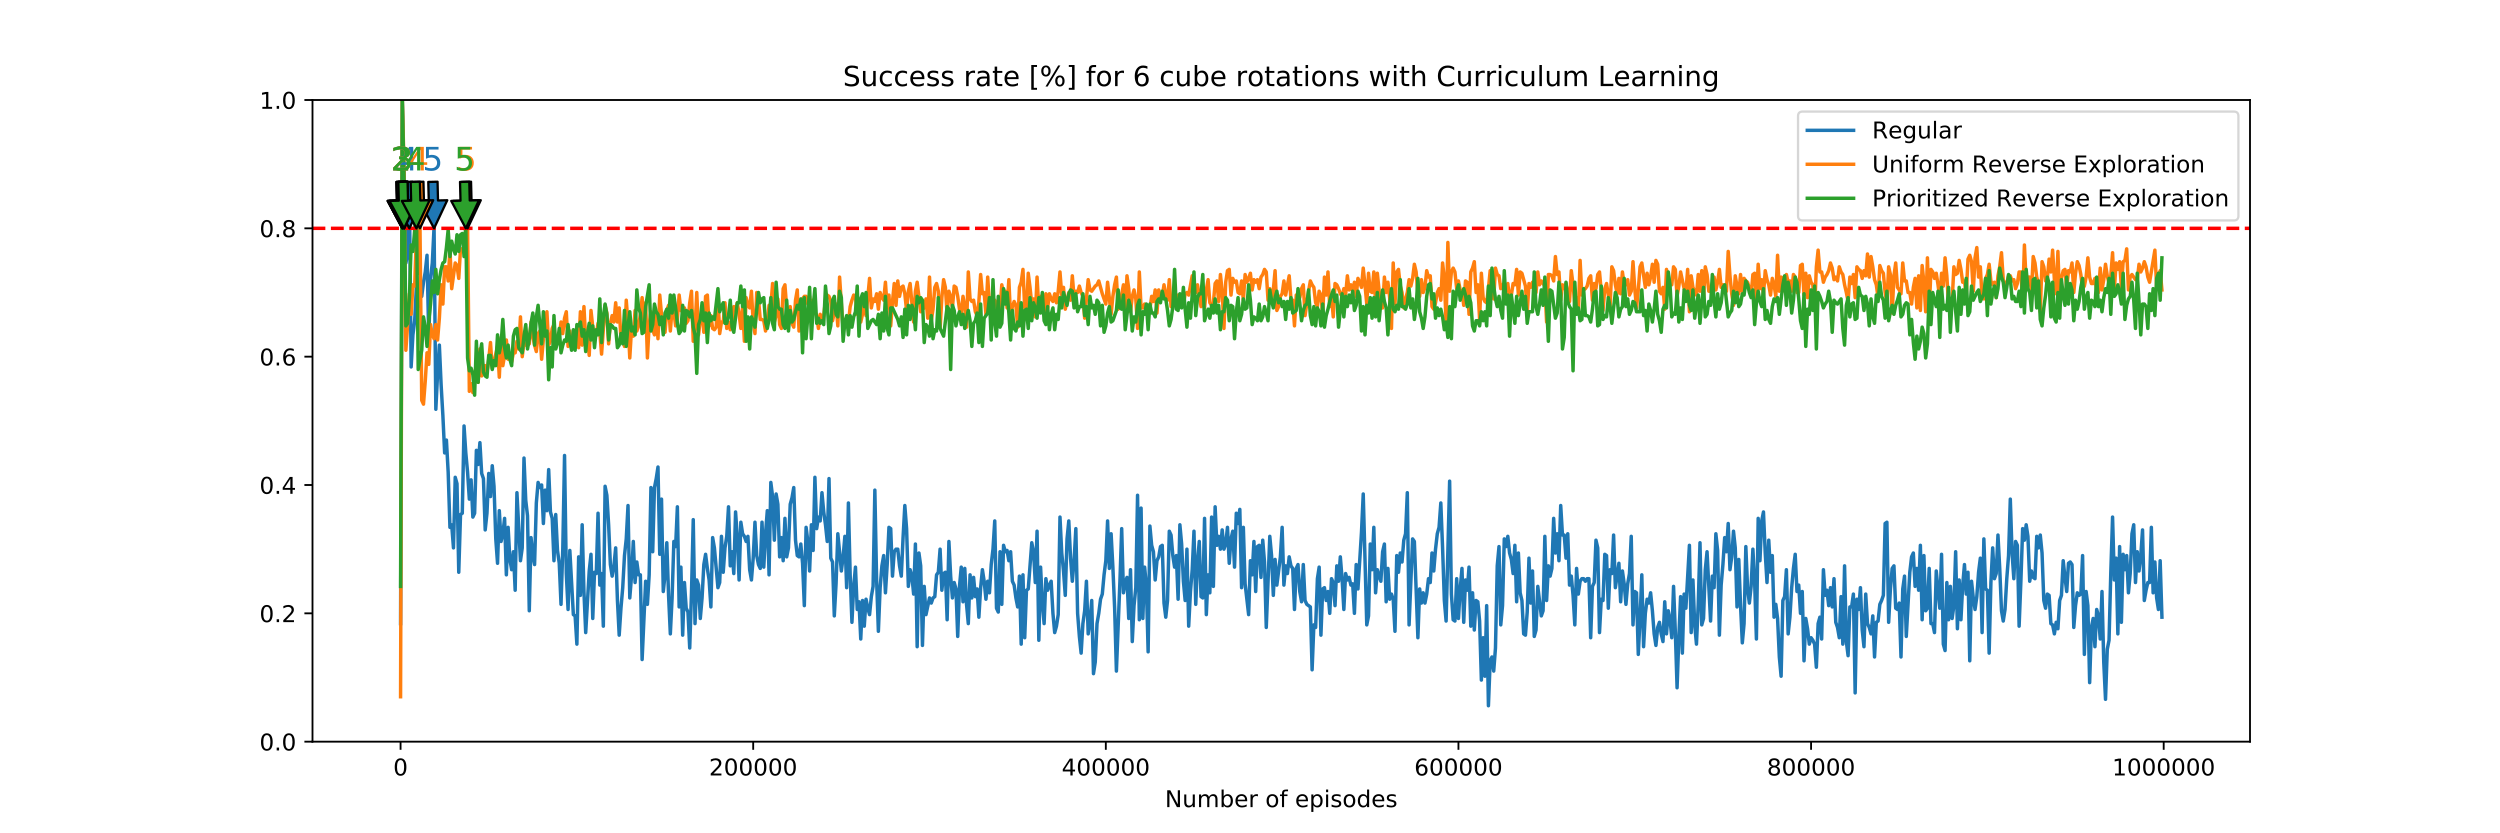 <?xml version="1.0" encoding="utf-8" standalone="no"?>
<!DOCTYPE svg PUBLIC "-//W3C//DTD SVG 1.1//EN"
  "http://www.w3.org/Graphics/SVG/1.1/DTD/svg11.dtd">
<!-- Created with matplotlib (http://matplotlib.org/) -->
<svg height="360pt" version="1.1" viewBox="0 0 1080 360" width="1080pt" xmlns="http://www.w3.org/2000/svg" xmlns:xlink="http://www.w3.org/1999/xlink">
 <defs>
  <style type="text/css">
*{stroke-linecap:butt;stroke-linejoin:round;}
  </style>
 </defs>
 <g id="figure_1">
  <g id="patch_1">
   <path d="M 0 360 
L 1080 360 
L 1080 0 
L 0 0 
z
" style="fill:#ffffff;"/>
  </g>
  <g id="axes_1">
   <g id="patch_2">
    <path d="M 135 320.4 
L 972 320.4 
L 972 43.2 
L 135 43.2 
z
" style="fill:#ffffff;"/>
   </g>
   <g id="matplotlib.axis_1">
    <g id="xtick_1">
     <g id="line2d_1">
      <defs>
       <path d="M 0 0 
L 0 3.5 
" id="m4d5721b40b" style="stroke:#000000;stroke-width:0.8;"/>
      </defs>
      <g>
       <use style="stroke:#000000;stroke-width:0.8;" x="173.045" xlink:href="#m4d5721b40b" y="320.4"/>
      </g>
     </g>
     <g id="text_1">
      <!-- 0 -->
      <defs>
       <path d="M 31.781 66.406 
Q 24.172 66.406 20.328 58.906 
Q 16.5 51.422 16.5 36.375 
Q 16.5 21.391 20.328 13.891 
Q 24.172 6.391 31.781 6.391 
Q 39.453 6.391 43.281 13.891 
Q 47.125 21.391 47.125 36.375 
Q 47.125 51.422 43.281 58.906 
Q 39.453 66.406 31.781 66.406 
z
M 31.781 74.219 
Q 44.047 74.219 50.516 64.516 
Q 56.984 54.828 56.984 36.375 
Q 56.984 17.969 50.516 8.266 
Q 44.047 -1.422 31.781 -1.422 
Q 19.531 -1.422 13.062 8.266 
Q 6.594 17.969 6.594 36.375 
Q 6.594 54.828 13.062 64.516 
Q 19.531 74.219 31.781 74.219 
z
" id="DejaVuSans-30"/>
      </defs>
      <g transform="translate(169.864 334.998)scale(0.1 -0.1)">
       <use xlink:href="#DejaVuSans-30"/>
      </g>
     </g>
    </g>
    <g id="xtick_2">
     <g id="line2d_2">
      <g>
       <use style="stroke:#000000;stroke-width:0.8;" x="325.38" xlink:href="#m4d5721b40b" y="320.4"/>
      </g>
     </g>
     <g id="text_2">
      <!-- 200000 -->
      <defs>
       <path d="M 19.188 8.297 
L 53.609 8.297 
L 53.609 0 
L 7.328 0 
L 7.328 8.297 
Q 12.938 14.109 22.625 23.891 
Q 32.328 33.688 34.812 36.531 
Q 39.547 41.844 41.422 45.531 
Q 43.312 49.219 43.312 52.781 
Q 43.312 58.594 39.234 62.25 
Q 35.156 65.922 28.609 65.922 
Q 23.969 65.922 18.812 64.312 
Q 13.672 62.703 7.812 59.422 
L 7.812 69.391 
Q 13.766 71.781 18.938 73 
Q 24.125 74.219 28.422 74.219 
Q 39.75 74.219 46.484 68.547 
Q 53.219 62.891 53.219 53.422 
Q 53.219 48.922 51.531 44.891 
Q 49.859 40.875 45.406 35.406 
Q 44.188 33.984 37.641 27.219 
Q 31.109 20.453 19.188 8.297 
z
" id="DejaVuSans-32"/>
      </defs>
      <g transform="translate(306.292 334.998)scale(0.1 -0.1)">
       <use xlink:href="#DejaVuSans-32"/>
       <use x="63.623" xlink:href="#DejaVuSans-30"/>
       <use x="127.246" xlink:href="#DejaVuSans-30"/>
       <use x="190.869" xlink:href="#DejaVuSans-30"/>
       <use x="254.492" xlink:href="#DejaVuSans-30"/>
       <use x="318.115" xlink:href="#DejaVuSans-30"/>
      </g>
     </g>
    </g>
    <g id="xtick_3">
     <g id="line2d_3">
      <g>
       <use style="stroke:#000000;stroke-width:0.8;" x="477.714" xlink:href="#m4d5721b40b" y="320.4"/>
      </g>
     </g>
     <g id="text_3">
      <!-- 400000 -->
      <defs>
       <path d="M 37.797 64.312 
L 12.891 25.391 
L 37.797 25.391 
z
M 35.203 72.906 
L 47.609 72.906 
L 47.609 25.391 
L 58.016 25.391 
L 58.016 17.188 
L 47.609 17.188 
L 47.609 0 
L 37.797 0 
L 37.797 17.188 
L 4.891 17.188 
L 4.891 26.703 
z
" id="DejaVuSans-34"/>
      </defs>
      <g transform="translate(458.626 334.998)scale(0.1 -0.1)">
       <use xlink:href="#DejaVuSans-34"/>
       <use x="63.623" xlink:href="#DejaVuSans-30"/>
       <use x="127.246" xlink:href="#DejaVuSans-30"/>
       <use x="190.869" xlink:href="#DejaVuSans-30"/>
       <use x="254.492" xlink:href="#DejaVuSans-30"/>
       <use x="318.115" xlink:href="#DejaVuSans-30"/>
      </g>
     </g>
    </g>
    <g id="xtick_4">
     <g id="line2d_4">
      <g>
       <use style="stroke:#000000;stroke-width:0.8;" x="630.048" xlink:href="#m4d5721b40b" y="320.4"/>
      </g>
     </g>
     <g id="text_4">
      <!-- 600000 -->
      <defs>
       <path d="M 33.016 40.375 
Q 26.375 40.375 22.484 35.828 
Q 18.609 31.297 18.609 23.391 
Q 18.609 15.531 22.484 10.953 
Q 26.375 6.391 33.016 6.391 
Q 39.656 6.391 43.531 10.953 
Q 47.406 15.531 47.406 23.391 
Q 47.406 31.297 43.531 35.828 
Q 39.656 40.375 33.016 40.375 
z
M 52.594 71.297 
L 52.594 62.312 
Q 48.875 64.062 45.094 64.984 
Q 41.312 65.922 37.594 65.922 
Q 27.828 65.922 22.672 59.328 
Q 17.531 52.734 16.797 39.406 
Q 19.672 43.656 24.016 45.922 
Q 28.375 48.188 33.594 48.188 
Q 44.578 48.188 50.953 41.516 
Q 57.328 34.859 57.328 23.391 
Q 57.328 12.156 50.688 5.359 
Q 44.047 -1.422 33.016 -1.422 
Q 20.359 -1.422 13.672 8.266 
Q 6.984 17.969 6.984 36.375 
Q 6.984 53.656 15.188 63.938 
Q 23.391 74.219 37.203 74.219 
Q 40.922 74.219 44.703 73.484 
Q 48.484 72.75 52.594 71.297 
z
" id="DejaVuSans-36"/>
      </defs>
      <g transform="translate(610.96 334.998)scale(0.1 -0.1)">
       <use xlink:href="#DejaVuSans-36"/>
       <use x="63.623" xlink:href="#DejaVuSans-30"/>
       <use x="127.246" xlink:href="#DejaVuSans-30"/>
       <use x="190.869" xlink:href="#DejaVuSans-30"/>
       <use x="254.492" xlink:href="#DejaVuSans-30"/>
       <use x="318.115" xlink:href="#DejaVuSans-30"/>
      </g>
     </g>
    </g>
    <g id="xtick_5">
     <g id="line2d_5">
      <g>
       <use style="stroke:#000000;stroke-width:0.8;" x="782.382" xlink:href="#m4d5721b40b" y="320.4"/>
      </g>
     </g>
     <g id="text_5">
      <!-- 800000 -->
      <defs>
       <path d="M 31.781 34.625 
Q 24.75 34.625 20.719 30.859 
Q 16.703 27.094 16.703 20.516 
Q 16.703 13.922 20.719 10.156 
Q 24.75 6.391 31.781 6.391 
Q 38.812 6.391 42.859 10.172 
Q 46.922 13.969 46.922 20.516 
Q 46.922 27.094 42.891 30.859 
Q 38.875 34.625 31.781 34.625 
z
M 21.922 38.812 
Q 15.578 40.375 12.031 44.719 
Q 8.5 49.078 8.5 55.328 
Q 8.5 64.062 14.719 69.141 
Q 20.953 74.219 31.781 74.219 
Q 42.672 74.219 48.875 69.141 
Q 55.078 64.062 55.078 55.328 
Q 55.078 49.078 51.531 44.719 
Q 48 40.375 41.703 38.812 
Q 48.828 37.156 52.797 32.312 
Q 56.781 27.484 56.781 20.516 
Q 56.781 9.906 50.312 4.234 
Q 43.844 -1.422 31.781 -1.422 
Q 19.734 -1.422 13.25 4.234 
Q 6.781 9.906 6.781 20.516 
Q 6.781 27.484 10.781 32.312 
Q 14.797 37.156 21.922 38.812 
z
M 18.312 54.391 
Q 18.312 48.734 21.844 45.562 
Q 25.391 42.391 31.781 42.391 
Q 38.141 42.391 41.719 45.562 
Q 45.312 48.734 45.312 54.391 
Q 45.312 60.062 41.719 63.234 
Q 38.141 66.406 31.781 66.406 
Q 25.391 66.406 21.844 63.234 
Q 18.312 60.062 18.312 54.391 
z
" id="DejaVuSans-38"/>
      </defs>
      <g transform="translate(763.295 334.998)scale(0.1 -0.1)">
       <use xlink:href="#DejaVuSans-38"/>
       <use x="63.623" xlink:href="#DejaVuSans-30"/>
       <use x="127.246" xlink:href="#DejaVuSans-30"/>
       <use x="190.869" xlink:href="#DejaVuSans-30"/>
       <use x="254.492" xlink:href="#DejaVuSans-30"/>
       <use x="318.115" xlink:href="#DejaVuSans-30"/>
      </g>
     </g>
    </g>
    <g id="xtick_6">
     <g id="line2d_6">
      <g>
       <use style="stroke:#000000;stroke-width:0.8;" x="934.716" xlink:href="#m4d5721b40b" y="320.4"/>
      </g>
     </g>
     <g id="text_6">
      <!-- 1000000 -->
      <defs>
       <path d="M 12.406 8.297 
L 28.516 8.297 
L 28.516 63.922 
L 10.984 60.406 
L 10.984 69.391 
L 28.422 72.906 
L 38.281 72.906 
L 38.281 8.297 
L 54.391 8.297 
L 54.391 0 
L 12.406 0 
z
" id="DejaVuSans-31"/>
      </defs>
      <g transform="translate(912.447 334.998)scale(0.1 -0.1)">
       <use xlink:href="#DejaVuSans-31"/>
       <use x="63.623" xlink:href="#DejaVuSans-30"/>
       <use x="127.246" xlink:href="#DejaVuSans-30"/>
       <use x="190.869" xlink:href="#DejaVuSans-30"/>
       <use x="254.492" xlink:href="#DejaVuSans-30"/>
       <use x="318.115" xlink:href="#DejaVuSans-30"/>
       <use x="381.738" xlink:href="#DejaVuSans-30"/>
      </g>
     </g>
    </g>
    <g id="text_7">
     <!-- Number of episodes -->
     <defs>
      <path d="M 9.812 72.906 
L 23.094 72.906 
L 55.422 11.922 
L 55.422 72.906 
L 64.984 72.906 
L 64.984 0 
L 51.703 0 
L 19.391 60.984 
L 19.391 0 
L 9.812 0 
z
" id="DejaVuSans-4e"/>
      <path d="M 8.5 21.578 
L 8.5 54.688 
L 17.484 54.688 
L 17.484 21.922 
Q 17.484 14.156 20.5 10.266 
Q 23.531 6.391 29.594 6.391 
Q 36.859 6.391 41.078 11.031 
Q 45.312 15.672 45.312 23.688 
L 45.312 54.688 
L 54.297 54.688 
L 54.297 0 
L 45.312 0 
L 45.312 8.406 
Q 42.047 3.422 37.719 1 
Q 33.406 -1.422 27.688 -1.422 
Q 18.266 -1.422 13.375 4.438 
Q 8.5 10.297 8.5 21.578 
z
M 31.109 56 
z
" id="DejaVuSans-75"/>
      <path d="M 52 44.188 
Q 55.375 50.25 60.062 53.125 
Q 64.75 56 71.094 56 
Q 79.641 56 84.281 50.016 
Q 88.922 44.047 88.922 33.016 
L 88.922 0 
L 79.891 0 
L 79.891 32.719 
Q 79.891 40.578 77.094 44.375 
Q 74.312 48.188 68.609 48.188 
Q 61.625 48.188 57.562 43.547 
Q 53.516 38.922 53.516 30.906 
L 53.516 0 
L 44.484 0 
L 44.484 32.719 
Q 44.484 40.625 41.703 44.406 
Q 38.922 48.188 33.109 48.188 
Q 26.219 48.188 22.156 43.531 
Q 18.109 38.875 18.109 30.906 
L 18.109 0 
L 9.078 0 
L 9.078 54.688 
L 18.109 54.688 
L 18.109 46.188 
Q 21.188 51.219 25.484 53.609 
Q 29.781 56 35.688 56 
Q 41.656 56 45.828 52.969 
Q 50 49.953 52 44.188 
z
" id="DejaVuSans-6d"/>
      <path d="M 48.688 27.297 
Q 48.688 37.203 44.609 42.844 
Q 40.531 48.484 33.406 48.484 
Q 26.266 48.484 22.188 42.844 
Q 18.109 37.203 18.109 27.297 
Q 18.109 17.391 22.188 11.75 
Q 26.266 6.109 33.406 6.109 
Q 40.531 6.109 44.609 11.75 
Q 48.688 17.391 48.688 27.297 
z
M 18.109 46.391 
Q 20.953 51.266 25.266 53.625 
Q 29.594 56 35.594 56 
Q 45.562 56 51.781 48.094 
Q 58.016 40.188 58.016 27.297 
Q 58.016 14.406 51.781 6.484 
Q 45.562 -1.422 35.594 -1.422 
Q 29.594 -1.422 25.266 0.953 
Q 20.953 3.328 18.109 8.203 
L 18.109 0 
L 9.078 0 
L 9.078 75.984 
L 18.109 75.984 
z
" id="DejaVuSans-62"/>
      <path d="M 56.203 29.594 
L 56.203 25.203 
L 14.891 25.203 
Q 15.484 15.922 20.484 11.062 
Q 25.484 6.203 34.422 6.203 
Q 39.594 6.203 44.453 7.469 
Q 49.312 8.734 54.109 11.281 
L 54.109 2.781 
Q 49.266 0.734 44.188 -0.344 
Q 39.109 -1.422 33.891 -1.422 
Q 20.797 -1.422 13.156 6.188 
Q 5.516 13.812 5.516 26.812 
Q 5.516 40.234 12.766 48.109 
Q 20.016 56 32.328 56 
Q 43.359 56 49.781 48.891 
Q 56.203 41.797 56.203 29.594 
z
M 47.219 32.234 
Q 47.125 39.594 43.094 43.984 
Q 39.062 48.391 32.422 48.391 
Q 24.906 48.391 20.391 44.141 
Q 15.875 39.891 15.188 32.172 
z
" id="DejaVuSans-65"/>
      <path d="M 41.109 46.297 
Q 39.594 47.172 37.812 47.578 
Q 36.031 48 33.891 48 
Q 26.266 48 22.188 43.047 
Q 18.109 38.094 18.109 28.812 
L 18.109 0 
L 9.078 0 
L 9.078 54.688 
L 18.109 54.688 
L 18.109 46.188 
Q 20.953 51.172 25.484 53.578 
Q 30.031 56 36.531 56 
Q 37.453 56 38.578 55.875 
Q 39.703 55.766 41.062 55.516 
z
" id="DejaVuSans-72"/>
      <path id="DejaVuSans-20"/>
      <path d="M 30.609 48.391 
Q 23.391 48.391 19.188 42.75 
Q 14.984 37.109 14.984 27.297 
Q 14.984 17.484 19.156 11.844 
Q 23.344 6.203 30.609 6.203 
Q 37.797 6.203 41.984 11.859 
Q 46.188 17.531 46.188 27.297 
Q 46.188 37.016 41.984 42.703 
Q 37.797 48.391 30.609 48.391 
z
M 30.609 56 
Q 42.328 56 49.016 48.375 
Q 55.719 40.766 55.719 27.297 
Q 55.719 13.875 49.016 6.219 
Q 42.328 -1.422 30.609 -1.422 
Q 18.844 -1.422 12.172 6.219 
Q 5.516 13.875 5.516 27.297 
Q 5.516 40.766 12.172 48.375 
Q 18.844 56 30.609 56 
z
" id="DejaVuSans-6f"/>
      <path d="M 37.109 75.984 
L 37.109 68.5 
L 28.516 68.5 
Q 23.688 68.5 21.797 66.547 
Q 19.922 64.594 19.922 59.516 
L 19.922 54.688 
L 34.719 54.688 
L 34.719 47.703 
L 19.922 47.703 
L 19.922 0 
L 10.891 0 
L 10.891 47.703 
L 2.297 47.703 
L 2.297 54.688 
L 10.891 54.688 
L 10.891 58.5 
Q 10.891 67.625 15.141 71.797 
Q 19.391 75.984 28.609 75.984 
z
" id="DejaVuSans-66"/>
      <path d="M 18.109 8.203 
L 18.109 -20.797 
L 9.078 -20.797 
L 9.078 54.688 
L 18.109 54.688 
L 18.109 46.391 
Q 20.953 51.266 25.266 53.625 
Q 29.594 56 35.594 56 
Q 45.562 56 51.781 48.094 
Q 58.016 40.188 58.016 27.297 
Q 58.016 14.406 51.781 6.484 
Q 45.562 -1.422 35.594 -1.422 
Q 29.594 -1.422 25.266 0.953 
Q 20.953 3.328 18.109 8.203 
z
M 48.688 27.297 
Q 48.688 37.203 44.609 42.844 
Q 40.531 48.484 33.406 48.484 
Q 26.266 48.484 22.188 42.844 
Q 18.109 37.203 18.109 27.297 
Q 18.109 17.391 22.188 11.75 
Q 26.266 6.109 33.406 6.109 
Q 40.531 6.109 44.609 11.75 
Q 48.688 17.391 48.688 27.297 
z
" id="DejaVuSans-70"/>
      <path d="M 9.422 54.688 
L 18.406 54.688 
L 18.406 0 
L 9.422 0 
z
M 9.422 75.984 
L 18.406 75.984 
L 18.406 64.594 
L 9.422 64.594 
z
" id="DejaVuSans-69"/>
      <path d="M 44.281 53.078 
L 44.281 44.578 
Q 40.484 46.531 36.375 47.5 
Q 32.281 48.484 27.875 48.484 
Q 21.188 48.484 17.844 46.438 
Q 14.5 44.391 14.5 40.281 
Q 14.5 37.156 16.891 35.375 
Q 19.281 33.594 26.516 31.984 
L 29.594 31.297 
Q 39.156 29.25 43.188 25.516 
Q 47.219 21.781 47.219 15.094 
Q 47.219 7.469 41.188 3.016 
Q 35.156 -1.422 24.609 -1.422 
Q 20.219 -1.422 15.453 -0.562 
Q 10.688 0.297 5.422 2 
L 5.422 11.281 
Q 10.406 8.688 15.234 7.391 
Q 20.062 6.109 24.812 6.109 
Q 31.156 6.109 34.562 8.281 
Q 37.984 10.453 37.984 14.406 
Q 37.984 18.062 35.516 20.016 
Q 33.062 21.969 24.703 23.781 
L 21.578 24.516 
Q 13.234 26.266 9.516 29.906 
Q 5.812 33.547 5.812 39.891 
Q 5.812 47.609 11.281 51.797 
Q 16.75 56 26.812 56 
Q 31.781 56 36.172 55.266 
Q 40.578 54.547 44.281 53.078 
z
" id="DejaVuSans-73"/>
      <path d="M 45.406 46.391 
L 45.406 75.984 
L 54.391 75.984 
L 54.391 0 
L 45.406 0 
L 45.406 8.203 
Q 42.578 3.328 38.25 0.953 
Q 33.938 -1.422 27.875 -1.422 
Q 17.969 -1.422 11.734 6.484 
Q 5.516 14.406 5.516 27.297 
Q 5.516 40.188 11.734 48.094 
Q 17.969 56 27.875 56 
Q 33.938 56 38.25 53.625 
Q 42.578 51.266 45.406 46.391 
z
M 14.797 27.297 
Q 14.797 17.391 18.875 11.75 
Q 22.953 6.109 30.078 6.109 
Q 37.203 6.109 41.297 11.75 
Q 45.406 17.391 45.406 27.297 
Q 45.406 37.203 41.297 42.844 
Q 37.203 48.484 30.078 48.484 
Q 22.953 48.484 18.875 42.844 
Q 14.797 37.203 14.797 27.297 
z
" id="DejaVuSans-64"/>
     </defs>
     <g transform="translate(503.257 348.677)scale(0.1 -0.1)">
      <use xlink:href="#DejaVuSans-4e"/>
      <use x="74.805" xlink:href="#DejaVuSans-75"/>
      <use x="138.184" xlink:href="#DejaVuSans-6d"/>
      <use x="235.596" xlink:href="#DejaVuSans-62"/>
      <use x="299.072" xlink:href="#DejaVuSans-65"/>
      <use x="360.596" xlink:href="#DejaVuSans-72"/>
      <use x="401.709" xlink:href="#DejaVuSans-20"/>
      <use x="433.496" xlink:href="#DejaVuSans-6f"/>
      <use x="494.678" xlink:href="#DejaVuSans-66"/>
      <use x="529.883" xlink:href="#DejaVuSans-20"/>
      <use x="561.67" xlink:href="#DejaVuSans-65"/>
      <use x="623.193" xlink:href="#DejaVuSans-70"/>
      <use x="686.67" xlink:href="#DejaVuSans-69"/>
      <use x="714.453" xlink:href="#DejaVuSans-73"/>
      <use x="766.553" xlink:href="#DejaVuSans-6f"/>
      <use x="827.734" xlink:href="#DejaVuSans-64"/>
      <use x="891.211" xlink:href="#DejaVuSans-65"/>
      <use x="952.734" xlink:href="#DejaVuSans-73"/>
     </g>
    </g>
   </g>
   <g id="matplotlib.axis_2">
    <g id="ytick_1">
     <g id="line2d_7">
      <defs>
       <path d="M 0 0 
L -3.5 0 
" id="mc140659eb0" style="stroke:#000000;stroke-width:0.8;"/>
      </defs>
      <g>
       <use style="stroke:#000000;stroke-width:0.8;" x="135" xlink:href="#mc140659eb0" y="320.4"/>
      </g>
     </g>
     <g id="text_8">
      <!-- 0.0 -->
      <defs>
       <path d="M 10.688 12.406 
L 21 12.406 
L 21 0 
L 10.688 0 
z
" id="DejaVuSans-2e"/>
      </defs>
      <g transform="translate(112.097 324.199)scale(0.1 -0.1)">
       <use xlink:href="#DejaVuSans-30"/>
       <use x="63.623" xlink:href="#DejaVuSans-2e"/>
       <use x="95.41" xlink:href="#DejaVuSans-30"/>
      </g>
     </g>
    </g>
    <g id="ytick_2">
     <g id="line2d_8">
      <g>
       <use style="stroke:#000000;stroke-width:0.8;" x="135" xlink:href="#mc140659eb0" y="264.96"/>
      </g>
     </g>
     <g id="text_9">
      <!-- 0.2 -->
      <g transform="translate(112.097 268.759)scale(0.1 -0.1)">
       <use xlink:href="#DejaVuSans-30"/>
       <use x="63.623" xlink:href="#DejaVuSans-2e"/>
       <use x="95.41" xlink:href="#DejaVuSans-32"/>
      </g>
     </g>
    </g>
    <g id="ytick_3">
     <g id="line2d_9">
      <g>
       <use style="stroke:#000000;stroke-width:0.8;" x="135" xlink:href="#mc140659eb0" y="209.52"/>
      </g>
     </g>
     <g id="text_10">
      <!-- 0.4 -->
      <g transform="translate(112.097 213.319)scale(0.1 -0.1)">
       <use xlink:href="#DejaVuSans-30"/>
       <use x="63.623" xlink:href="#DejaVuSans-2e"/>
       <use x="95.41" xlink:href="#DejaVuSans-34"/>
      </g>
     </g>
    </g>
    <g id="ytick_4">
     <g id="line2d_10">
      <g>
       <use style="stroke:#000000;stroke-width:0.8;" x="135" xlink:href="#mc140659eb0" y="154.08"/>
      </g>
     </g>
     <g id="text_11">
      <!-- 0.6 -->
      <g transform="translate(112.097 157.879)scale(0.1 -0.1)">
       <use xlink:href="#DejaVuSans-30"/>
       <use x="63.623" xlink:href="#DejaVuSans-2e"/>
       <use x="95.41" xlink:href="#DejaVuSans-36"/>
      </g>
     </g>
    </g>
    <g id="ytick_5">
     <g id="line2d_11">
      <g>
       <use style="stroke:#000000;stroke-width:0.8;" x="135" xlink:href="#mc140659eb0" y="98.64"/>
      </g>
     </g>
     <g id="text_12">
      <!-- 0.8 -->
      <g transform="translate(112.097 102.439)scale(0.1 -0.1)">
       <use xlink:href="#DejaVuSans-30"/>
       <use x="63.623" xlink:href="#DejaVuSans-2e"/>
       <use x="95.41" xlink:href="#DejaVuSans-38"/>
      </g>
     </g>
    </g>
    <g id="ytick_6">
     <g id="line2d_12">
      <g>
       <use style="stroke:#000000;stroke-width:0.8;" x="135" xlink:href="#mc140659eb0" y="43.2"/>
      </g>
     </g>
     <g id="text_13">
      <!-- 1.0 -->
      <g transform="translate(112.097 46.999)scale(0.1 -0.1)">
       <use xlink:href="#DejaVuSans-31"/>
       <use x="63.623" xlink:href="#DejaVuSans-2e"/>
       <use x="95.41" xlink:href="#DejaVuSans-30"/>
      </g>
     </g>
    </g>
   </g>
   <g id="line2d_13">
    <path clip-path="url(#p877b8e052a)" d="M 173.045 269.395 
L 173.807 43.2 
L 174.569 82.562 
L 175.33 113.609 
L 176.092 109.728 
L 176.854 83.671 
L 177.615 158.515 
L 178.377 144.655 
L 179.139 138.557 
L 179.9 123.588 
L 180.662 132.458 
L 181.424 128.023 
L 182.186 128.023 
L 182.947 121.925 
L 183.709 117.49 
L 184.471 110.282 
L 185.232 146.318 
L 185.994 120.262 
L 186.756 113.609 
L 187.517 98.086 
L 188.279 176.81 
L 189.041 161.287 
L 189.802 149.09 
L 190.564 166.277 
L 191.326 179.582 
L 192.087 195.66 
L 192.849 190.116 
L 193.611 203.976 
L 194.372 227.815 
L 195.134 226.706 
L 195.896 236.686 
L 196.657 206.194 
L 197.419 208.966 
L 198.181 247.219 
L 198.942 222.271 
L 199.704 221.717 
L 200.466 184.018 
L 201.227 195.66 
L 201.989 203.976 
L 202.751 215.618 
L 203.512 207.302 
L 204.274 223.38 
L 205.036 221.717 
L 205.797 194.551 
L 206.559 200.65 
L 207.321 191.225 
L 208.082 204.53 
L 208.844 206.748 
L 209.606 228.924 
L 210.367 221.717 
L 211.129 204.53 
L 211.891 214.51 
L 212.652 201.204 
L 213.414 210.074 
L 214.176 232.805 
L 214.937 243.338 
L 215.699 220.608 
L 216.461 233.914 
L 217.222 230.587 
L 217.984 223.934 
L 218.746 248.328 
L 219.507 227.815 
L 220.269 241.675 
L 221.031 246.11 
L 221.792 238.349 
L 222.554 254.981 
L 223.316 212.846 
L 224.839 242.23 
L 225.601 236.686 
L 226.362 197.878 
L 227.124 216.173 
L 227.886 222.826 
L 228.647 263.851 
L 229.409 232.25 
L 230.171 240.012 
L 230.932 243.893 
L 231.694 217.282 
L 232.456 208.411 
L 233.217 210.629 
L 233.979 209.52 
L 234.741 226.152 
L 235.502 211.738 
L 236.264 220.608 
L 237.026 202.867 
L 237.787 221.162 
L 238.549 223.934 
L 239.311 242.23 
L 240.072 222.271 
L 240.834 237.794 
L 241.596 243.338 
L 242.357 261.079 
L 243.119 237.24 
L 243.881 196.769 
L 244.643 247.774 
L 245.404 263.297 
L 246.166 237.794 
L 247.689 265.514 
L 248.451 266.069 
L 249.213 278.266 
L 249.974 240.566 
L 250.736 257.198 
L 251.498 226.706 
L 252.259 255.535 
L 253.021 273.276 
L 254.544 246.665 
L 255.306 239.458 
L 256.068 267.178 
L 256.829 247.219 
L 257.591 247.774 
L 258.353 221.717 
L 259.114 252.763 
L 259.876 247.774 
L 260.638 270.504 
L 261.399 210.074 
L 262.161 213.955 
L 262.923 226.706 
L 263.684 243.893 
L 264.446 248.882 
L 265.208 244.447 
L 265.969 236.686 
L 266.731 259.416 
L 267.493 274.385 
L 268.254 262.742 
L 269.016 253.872 
L 269.778 240.012 
L 270.539 232.805 
L 271.301 218.39 
L 272.063 258.307 
L 272.824 248.882 
L 273.586 233.914 
L 274.348 251.654 
L 275.109 242.784 
L 275.871 248.328 
L 276.633 248.328 
L 277.394 284.918 
L 278.918 251.1 
L 279.679 261.079 
L 280.441 248.328 
L 281.203 210.629 
L 281.964 238.349 
L 282.726 210.629 
L 283.488 206.748 
L 284.249 201.758 
L 285.011 239.458 
L 285.773 215.618 
L 286.534 255.535 
L 287.296 248.328 
L 288.058 234.468 
L 288.819 257.198 
L 289.581 273.83 
L 290.343 258.307 
L 291.104 233.914 
L 291.866 236.131 
L 292.628 218.945 
L 293.389 262.188 
L 294.151 245.002 
L 294.913 274.385 
L 295.674 251.654 
L 296.436 262.742 
L 297.198 264.406 
L 297.959 279.929 
L 298.721 256.09 
L 299.483 224.489 
L 300.244 269.395 
L 301.006 250.546 
L 301.768 252.763 
L 302.529 267.178 
L 303.291 258.307 
L 304.053 243.893 
L 304.814 239.458 
L 305.576 245.556 
L 306.338 250.546 
L 307.1 262.188 
L 307.861 232.25 
L 308.623 236.686 
L 310.146 253.872 
L 310.908 251.654 
L 311.67 231.696 
L 312.431 247.219 
L 313.193 236.686 
L 313.955 231.696 
L 314.716 218.945 
L 315.478 244.447 
L 316.24 238.349 
L 317.001 247.774 
L 317.763 221.162 
L 318.525 232.25 
L 319.286 250.546 
L 320.048 225.598 
L 320.81 230.587 
L 321.571 231.696 
L 322.333 233.914 
L 323.095 231.696 
L 323.856 246.11 
L 324.618 250.546 
L 325.38 241.121 
L 326.141 225.598 
L 326.903 240.012 
L 327.665 243.893 
L 328.426 245.556 
L 329.188 225.598 
L 329.95 245.002 
L 330.711 230.587 
L 331.473 220.608 
L 332.235 248.328 
L 332.996 208.411 
L 333.758 214.51 
L 334.52 233.359 
L 335.281 213.401 
L 336.043 217.836 
L 336.805 240.566 
L 337.566 232.25 
L 338.328 242.23 
L 339.09 223.934 
L 339.851 240.566 
L 340.613 236.686 
L 341.375 217.836 
L 342.136 215.064 
L 342.898 210.629 
L 343.66 233.359 
L 344.421 240.012 
L 345.183 240.566 
L 345.945 235.022 
L 346.706 243.338 
L 347.468 261.634 
L 348.23 227.815 
L 348.991 233.914 
L 349.753 246.665 
L 350.515 226.706 
L 351.276 237.794 
L 352.038 206.194 
L 352.8 228.37 
L 353.561 223.38 
L 354.323 225.043 
L 355.085 212.846 
L 355.846 221.162 
L 356.608 226.706 
L 357.37 233.914 
L 358.131 206.748 
L 358.893 241.121 
L 359.655 242.784 
L 360.416 266.069 
L 361.178 252.209 
L 361.94 230.587 
L 363.463 246.665 
L 364.225 240.566 
L 364.986 231.696 
L 365.748 253.872 
L 366.51 217.282 
L 367.271 248.328 
L 368.033 268.841 
L 368.795 253.318 
L 369.557 245.002 
L 370.318 263.297 
L 371.08 259.97 
L 371.842 276.048 
L 372.603 259.416 
L 373.365 270.504 
L 374.127 258.862 
L 374.888 262.742 
L 375.65 265.514 
L 376.412 257.753 
L 377.173 253.318 
L 377.935 211.738 
L 378.697 250.546 
L 379.458 272.722 
L 380.22 253.872 
L 380.982 244.447 
L 381.743 240.012 
L 382.505 256.09 
L 383.267 243.893 
L 384.028 227.815 
L 384.79 228.37 
L 385.552 248.882 
L 386.313 238.349 
L 387.075 237.24 
L 387.837 237.24 
L 388.598 244.447 
L 389.36 248.882 
L 390.122 232.25 
L 390.883 218.39 
L 391.645 228.37 
L 392.407 253.318 
L 393.168 246.11 
L 393.93 248.882 
L 394.692 256.644 
L 395.453 235.022 
L 396.215 279.374 
L 396.977 238.903 
L 397.738 244.447 
L 398.5 278.82 
L 399.262 253.318 
L 400.023 265.514 
L 401.547 258.307 
L 402.308 260.525 
L 403.07 258.307 
L 403.832 257.753 
L 404.593 248.328 
L 405.355 247.219 
L 406.117 237.24 
L 406.878 254.981 
L 407.64 247.774 
L 408.402 247.219 
L 409.163 267.732 
L 409.925 233.914 
L 410.687 248.882 
L 411.448 258.307 
L 412.21 251.654 
L 412.972 254.426 
L 413.733 274.939 
L 414.495 253.318 
L 415.257 245.002 
L 416.018 259.97 
L 416.78 245.556 
L 417.542 261.079 
L 418.303 269.395 
L 419.065 248.328 
L 419.827 258.307 
L 420.588 249.437 
L 421.35 257.753 
L 422.112 254.426 
L 422.873 266.623 
L 423.635 253.872 
L 424.397 246.11 
L 425.158 251.1 
L 425.92 258.862 
L 426.682 251.1 
L 427.443 256.09 
L 428.205 243.893 
L 428.967 237.24 
L 429.729 225.043 
L 430.49 262.742 
L 431.252 264.406 
L 432.014 238.349 
L 432.775 261.079 
L 433.537 235.577 
L 434.299 238.349 
L 435.06 237.794 
L 435.822 242.23 
L 436.584 238.349 
L 437.345 251.1 
L 438.107 252.763 
L 438.869 258.307 
L 439.63 262.188 
L 440.392 248.882 
L 441.154 278.266 
L 441.915 248.328 
L 442.677 275.494 
L 443.439 254.981 
L 444.2 254.426 
L 445.724 234.468 
L 446.485 238.349 
L 447.247 251.654 
L 448.009 229.478 
L 448.77 276.602 
L 449.532 245.002 
L 450.294 260.525 
L 451.055 269.395 
L 451.817 249.991 
L 452.579 254.981 
L 453.34 252.763 
L 454.102 251.1 
L 454.864 264.96 
L 455.625 273.276 
L 456.387 270.504 
L 457.149 265.514 
L 457.91 223.38 
L 458.672 238.903 
L 459.434 246.665 
L 460.195 257.198 
L 460.957 232.805 
L 461.719 225.043 
L 462.48 241.121 
L 463.242 251.1 
L 464.004 242.23 
L 464.765 228.37 
L 465.527 264.96 
L 466.289 274.939 
L 467.05 282.146 
L 467.812 269.395 
L 468.574 263.851 
L 469.335 251.1 
L 470.097 273.83 
L 470.859 268.841 
L 471.62 259.416 
L 472.382 291.017 
L 473.144 286.027 
L 473.905 269.395 
L 474.667 264.96 
L 475.429 258.862 
L 476.19 256.644 
L 476.952 248.328 
L 477.714 242.23 
L 478.475 225.043 
L 479.237 245.556 
L 479.999 230.587 
L 480.76 245.002 
L 481.522 262.742 
L 482.284 289.908 
L 483.807 251.1 
L 484.569 228.37 
L 485.33 256.09 
L 486.092 251.654 
L 486.854 249.437 
L 487.615 267.178 
L 488.377 246.11 
L 489.139 277.157 
L 489.9 261.634 
L 490.662 253.872 
L 491.424 213.955 
L 492.186 267.732 
L 492.947 219.499 
L 493.709 267.178 
L 494.471 245.002 
L 495.232 252.763 
L 495.994 281.592 
L 496.756 227.261 
L 497.517 235.577 
L 498.279 238.349 
L 499.041 250.546 
L 499.802 242.23 
L 500.564 240.566 
L 501.326 236.131 
L 502.087 235.577 
L 502.849 260.525 
L 503.611 266.623 
L 504.372 259.416 
L 505.134 229.478 
L 505.896 231.142 
L 506.657 240.012 
L 507.419 245.002 
L 508.181 240.012 
L 508.942 258.862 
L 509.704 226.706 
L 510.466 235.022 
L 511.227 251.1 
L 511.989 259.416 
L 512.751 237.24 
L 513.512 270.504 
L 514.274 255.535 
L 515.036 246.11 
L 515.797 229.478 
L 516.559 261.079 
L 517.321 242.784 
L 518.082 233.914 
L 518.844 257.753 
L 519.606 258.307 
L 520.367 223.934 
L 521.129 265.514 
L 521.891 248.328 
L 522.652 256.09 
L 523.414 223.38 
L 524.176 253.318 
L 524.937 218.945 
L 525.699 235.577 
L 526.461 231.696 
L 527.222 237.24 
L 527.984 228.924 
L 528.746 237.24 
L 529.507 235.022 
L 530.269 227.815 
L 531.031 243.338 
L 531.792 232.805 
L 532.554 229.478 
L 533.316 245.002 
L 534.077 221.717 
L 534.839 226.152 
L 535.601 220.054 
L 536.362 253.872 
L 537.124 227.815 
L 537.886 252.209 
L 539.409 265.514 
L 540.171 242.23 
L 540.932 248.328 
L 541.694 233.914 
L 542.456 255.535 
L 543.217 236.131 
L 543.979 235.577 
L 544.741 249.437 
L 545.502 233.359 
L 546.264 242.784 
L 547.026 271.058 
L 548.549 231.696 
L 549.311 240.012 
L 550.072 257.198 
L 550.834 241.675 
L 551.596 252.763 
L 553.119 240.566 
L 553.881 227.815 
L 554.643 252.763 
L 555.404 244.447 
L 556.166 247.774 
L 556.928 240.566 
L 557.689 244.447 
L 558.451 245.556 
L 559.213 263.297 
L 559.974 245.556 
L 560.736 243.893 
L 561.498 255.535 
L 562.259 259.97 
L 563.021 243.893 
L 563.783 259.416 
L 564.544 261.079 
L 566.068 262.188 
L 566.829 289.354 
L 567.591 269.95 
L 568.353 271.058 
L 569.114 249.991 
L 569.876 245.002 
L 570.638 274.385 
L 571.399 254.426 
L 572.161 253.872 
L 572.923 259.416 
L 573.684 255.535 
L 574.446 264.96 
L 575.208 249.991 
L 575.969 251.654 
L 576.731 261.634 
L 577.493 244.447 
L 578.254 251.1 
L 579.016 240.566 
L 579.778 249.991 
L 580.539 263.297 
L 581.301 247.774 
L 582.063 250.546 
L 582.824 249.437 
L 583.586 252.763 
L 584.348 252.209 
L 585.109 264.96 
L 585.871 243.893 
L 586.633 254.426 
L 588.156 230.033 
L 588.918 213.401 
L 590.441 269.95 
L 591.203 266.069 
L 591.964 235.022 
L 592.726 246.11 
L 593.488 227.815 
L 594.249 256.09 
L 595.011 246.11 
L 595.773 248.882 
L 596.534 251.1 
L 597.296 238.349 
L 598.058 235.022 
L 598.819 259.97 
L 599.581 245.556 
L 600.343 258.862 
L 601.104 256.644 
L 601.866 258.862 
L 602.628 272.722 
L 603.389 240.012 
L 604.151 247.219 
L 604.913 238.903 
L 605.674 242.784 
L 606.436 233.359 
L 607.198 230.587 
L 607.959 212.846 
L 608.721 269.95 
L 610.244 232.805 
L 611.006 233.914 
L 612.529 275.494 
L 613.291 254.426 
L 614.053 260.525 
L 614.814 256.09 
L 615.576 260.525 
L 616.338 256.644 
L 617.1 249.991 
L 617.861 251.654 
L 618.623 238.903 
L 619.385 246.665 
L 620.146 237.24 
L 620.908 230.587 
L 621.67 227.815 
L 622.431 217.282 
L 623.193 236.686 
L 623.955 259.416 
L 624.716 268.286 
L 626.24 207.857 
L 627.001 256.644 
L 627.763 267.732 
L 628.525 268.286 
L 629.286 249.991 
L 630.048 267.178 
L 630.81 254.426 
L 631.571 245.556 
L 632.333 268.841 
L 633.095 250.546 
L 633.856 254.981 
L 634.618 245.002 
L 635.38 270.504 
L 636.141 256.09 
L 636.903 272.167 
L 637.665 259.416 
L 638.426 259.97 
L 639.188 268.286 
L 639.95 293.789 
L 640.711 275.494 
L 641.473 292.126 
L 642.235 261.634 
L 642.996 304.877 
L 643.758 285.473 
L 644.52 283.81 
L 645.281 289.908 
L 646.043 279.929 
L 646.805 244.447 
L 647.566 236.131 
L 648.328 269.95 
L 649.09 261.634 
L 649.851 232.805 
L 650.613 236.131 
L 651.375 231.696 
L 652.136 238.903 
L 652.898 241.675 
L 653.66 247.774 
L 654.421 235.577 
L 655.183 259.97 
L 655.945 238.903 
L 656.706 256.09 
L 657.468 259.416 
L 658.23 273.83 
L 658.991 274.385 
L 659.753 264.406 
L 660.515 241.121 
L 661.276 260.525 
L 662.038 246.665 
L 662.8 274.939 
L 663.561 272.167 
L 664.323 253.318 
L 665.846 266.069 
L 666.608 263.851 
L 667.37 231.696 
L 668.131 259.416 
L 668.893 244.447 
L 669.655 248.882 
L 670.416 245.556 
L 671.178 223.934 
L 671.94 238.903 
L 672.701 230.587 
L 673.463 242.23 
L 674.225 218.39 
L 674.986 231.142 
L 675.748 231.142 
L 676.51 241.121 
L 677.271 230.587 
L 678.033 252.763 
L 678.795 248.882 
L 679.557 257.198 
L 680.318 269.95 
L 681.08 245.556 
L 681.842 256.644 
L 682.603 251.1 
L 683.365 249.991 
L 684.127 249.991 
L 684.888 251.1 
L 685.65 249.991 
L 686.412 249.991 
L 687.173 275.494 
L 687.935 253.318 
L 688.697 251.654 
L 689.458 233.359 
L 690.22 236.686 
L 690.982 273.276 
L 691.743 258.862 
L 692.505 259.416 
L 693.267 239.458 
L 694.028 240.012 
L 694.79 262.742 
L 695.552 246.11 
L 696.313 247.774 
L 697.075 231.142 
L 697.837 253.872 
L 699.36 243.338 
L 700.122 259.97 
L 700.883 246.665 
L 701.645 252.209 
L 702.407 261.079 
L 703.168 252.209 
L 703.93 247.774 
L 704.692 231.696 
L 705.453 269.95 
L 706.215 255.535 
L 706.977 256.09 
L 707.738 282.701 
L 708.5 267.178 
L 709.262 248.328 
L 710.023 279.374 
L 710.785 264.96 
L 711.547 258.862 
L 712.308 260.525 
L 713.07 256.09 
L 713.832 263.851 
L 714.593 273.83 
L 715.355 278.82 
L 716.117 271.058 
L 716.878 268.841 
L 717.64 273.83 
L 718.402 277.157 
L 719.163 259.97 
L 719.925 273.83 
L 720.687 263.851 
L 721.448 267.732 
L 722.21 275.494 
L 722.972 253.318 
L 723.733 272.722 
L 724.495 297.115 
L 725.257 275.494 
L 726.018 257.753 
L 726.78 282.146 
L 727.542 256.644 
L 728.303 262.742 
L 729.827 235.577 
L 730.588 273.276 
L 731.35 250.546 
L 732.112 269.95 
L 732.873 278.266 
L 733.635 261.079 
L 734.397 234.468 
L 735.158 269.95 
L 735.92 267.178 
L 736.682 246.11 
L 737.443 238.349 
L 738.967 268.286 
L 739.729 248.882 
L 740.49 253.872 
L 741.252 230.587 
L 742.014 237.794 
L 742.775 274.385 
L 743.537 252.763 
L 744.299 243.893 
L 745.06 232.25 
L 745.822 238.349 
L 746.584 226.152 
L 747.345 246.11 
L 748.107 240.566 
L 748.869 229.478 
L 749.63 236.686 
L 750.392 262.188 
L 751.154 241.675 
L 751.915 261.634 
L 752.677 277.711 
L 753.439 269.395 
L 754.2 236.131 
L 754.962 254.426 
L 755.724 260.525 
L 756.485 253.318 
L 757.247 237.24 
L 758.009 251.654 
L 758.77 276.048 
L 759.532 223.934 
L 760.294 242.23 
L 761.055 225.043 
L 761.817 221.162 
L 762.579 238.903 
L 763.34 251.654 
L 764.102 233.359 
L 764.864 247.219 
L 765.625 240.012 
L 766.387 266.623 
L 767.149 261.079 
L 767.91 267.178 
L 768.672 283.81 
L 769.434 292.126 
L 770.195 259.416 
L 770.957 257.753 
L 771.719 246.11 
L 772.48 273.83 
L 773.242 266.623 
L 774.004 253.872 
L 774.765 245.556 
L 775.527 239.458 
L 776.289 255.535 
L 777.05 252.763 
L 777.812 264.96 
L 778.574 255.535 
L 779.335 285.473 
L 780.097 267.178 
L 780.859 271.613 
L 781.62 278.266 
L 782.382 275.494 
L 783.144 276.602 
L 783.905 278.266 
L 784.667 288.245 
L 785.429 269.395 
L 786.19 266.623 
L 786.952 276.048 
L 787.714 246.11 
L 788.475 257.198 
L 789.237 254.981 
L 789.999 261.634 
L 790.76 253.872 
L 791.522 262.188 
L 792.284 249.991 
L 793.045 268.841 
L 793.807 271.058 
L 794.569 275.494 
L 795.33 257.753 
L 796.092 278.266 
L 796.854 244.447 
L 797.615 277.157 
L 798.377 283.255 
L 799.139 262.188 
L 799.9 262.188 
L 800.662 256.644 
L 801.424 299.333 
L 802.186 258.862 
L 802.947 263.297 
L 803.709 253.872 
L 804.471 272.167 
L 805.232 279.374 
L 805.994 256.644 
L 806.756 269.395 
L 807.517 271.058 
L 808.279 273.83 
L 809.041 266.069 
L 809.802 283.81 
L 810.564 268.841 
L 811.326 268.286 
L 812.087 261.079 
L 812.849 259.416 
L 813.611 257.198 
L 814.372 226.152 
L 815.134 225.598 
L 815.896 268.841 
L 816.657 254.426 
L 817.419 245.556 
L 818.181 244.447 
L 818.942 262.742 
L 819.704 263.297 
L 820.466 260.525 
L 821.227 283.81 
L 821.989 254.426 
L 822.751 248.882 
L 823.512 274.939 
L 825.036 247.219 
L 825.797 240.566 
L 826.559 238.903 
L 827.321 253.318 
L 828.082 245.556 
L 828.844 254.981 
L 829.606 235.577 
L 830.367 267.732 
L 831.129 240.012 
L 831.891 263.851 
L 832.652 262.742 
L 833.414 245.556 
L 834.176 269.395 
L 834.937 269.395 
L 835.699 273.276 
L 836.461 246.665 
L 837.984 262.742 
L 838.746 239.458 
L 839.507 278.266 
L 840.269 281.038 
L 841.031 251.654 
L 841.792 267.732 
L 842.554 253.318 
L 843.316 267.178 
L 844.077 261.634 
L 844.839 238.349 
L 845.601 271.613 
L 846.362 250.546 
L 847.124 267.732 
L 847.886 252.763 
L 848.647 243.893 
L 849.409 256.644 
L 850.171 247.219 
L 850.932 285.473 
L 851.694 251.1 
L 852.456 258.307 
L 853.217 263.297 
L 853.979 257.753 
L 854.741 247.219 
L 855.502 241.121 
L 856.264 273.276 
L 857.026 232.805 
L 857.787 254.426 
L 858.549 254.981 
L 859.311 282.146 
L 860.072 251.654 
L 860.834 236.686 
L 861.596 249.991 
L 862.357 247.774 
L 863.119 231.142 
L 863.881 245.556 
L 864.643 263.851 
L 865.404 268.286 
L 866.166 263.297 
L 866.928 249.991 
L 867.689 240.012 
L 868.451 215.618 
L 869.213 238.903 
L 869.974 249.991 
L 870.736 233.914 
L 871.498 235.577 
L 872.259 270.504 
L 873.021 251.1 
L 873.783 228.37 
L 874.544 233.359 
L 875.306 226.706 
L 876.068 231.696 
L 876.829 251.1 
L 877.591 246.665 
L 878.353 249.437 
L 879.114 249.991 
L 879.876 231.696 
L 880.638 236.686 
L 881.399 231.142 
L 882.161 238.903 
L 882.923 259.416 
L 883.684 262.742 
L 884.446 256.644 
L 885.208 257.198 
L 885.969 269.395 
L 886.731 269.95 
L 887.493 273.83 
L 888.254 268.841 
L 889.016 271.613 
L 889.778 259.416 
L 890.539 257.198 
L 891.301 242.23 
L 892.063 249.437 
L 892.824 255.535 
L 893.586 243.338 
L 894.348 242.784 
L 895.109 243.893 
L 895.871 271.058 
L 896.633 261.634 
L 897.394 256.09 
L 898.156 257.198 
L 898.918 256.644 
L 899.679 240.012 
L 900.441 282.701 
L 901.203 255.535 
L 901.964 261.634 
L 902.726 294.898 
L 903.488 271.058 
L 904.249 267.178 
L 905.011 279.374 
L 905.773 263.297 
L 906.534 266.069 
L 907.296 276.048 
L 908.058 255.535 
L 908.819 286.027 
L 909.581 302.105 
L 910.343 280.483 
L 911.104 276.602 
L 911.866 247.219 
L 912.628 223.38 
L 913.389 250.546 
L 914.151 241.121 
L 914.913 273.83 
L 915.674 236.131 
L 916.436 268.841 
L 917.198 239.458 
L 917.959 246.11 
L 918.721 240.012 
L 919.483 256.09 
L 920.244 247.774 
L 921.006 230.587 
L 921.768 226.706 
L 922.529 251.654 
L 923.291 238.349 
L 924.053 246.665 
L 924.814 240.012 
L 925.576 228.924 
L 926.338 259.416 
L 927.1 254.981 
L 927.861 251.654 
L 928.623 251.654 
L 929.385 227.815 
L 930.146 256.09 
L 930.908 242.784 
L 931.67 258.307 
L 932.431 263.297 
L 933.193 242.23 
L 933.955 266.623 
L 933.955 266.623 
" style="fill:none;stroke:#1f77b4;stroke-linecap:square;stroke-width:1.5;"/>
   </g>
   <g id="line2d_14">
    <path clip-path="url(#p877b8e052a)" d="M 173.045 300.996 
L 173.807 43.2 
L 174.569 73.138 
L 175.33 151.308 
L 176.092 140.22 
L 176.854 126.914 
L 177.615 135.785 
L 178.377 123.034 
L 179.139 123.588 
L 179.9 100.858 
L 180.662 118.044 
L 181.424 96.977 
L 182.186 172.93 
L 182.947 174.593 
L 183.709 164.614 
L 184.471 152.417 
L 185.232 157.406 
L 185.994 140.22 
L 186.756 144.655 
L 187.517 146.318 
L 188.279 140.22 
L 189.041 146.873 
L 189.802 137.448 
L 190.564 123.034 
L 191.326 131.35 
L 192.087 115.272 
L 192.849 115.272 
L 193.611 121.37 
L 194.372 107.51 
L 195.134 124.697 
L 196.657 113.609 
L 197.419 114.718 
L 198.181 120.262 
L 198.942 107.51 
L 199.704 107.51 
L 200.466 106.956 
L 201.227 100.303 
L 201.989 97.531 
L 202.751 169.049 
L 203.512 165.722 
L 204.274 169.603 
L 205.797 156.298 
L 206.559 165.168 
L 207.321 150.754 
L 208.082 162.396 
L 208.844 157.961 
L 209.606 157.961 
L 210.367 160.733 
L 211.129 155.189 
L 211.891 147.982 
L 212.652 159.07 
L 213.414 156.298 
L 214.937 149.645 
L 215.699 162.95 
L 216.461 145.764 
L 217.222 157.961 
L 217.984 153.526 
L 218.746 146.873 
L 219.507 155.189 
L 220.269 154.08 
L 221.031 156.298 
L 221.792 152.417 
L 222.554 152.417 
L 223.316 147.427 
L 224.077 150.754 
L 224.839 136.894 
L 225.601 154.08 
L 226.362 147.982 
L 227.124 149.09 
L 227.886 149.09 
L 228.647 148.536 
L 229.409 139.111 
L 230.171 145.21 
L 230.932 149.09 
L 231.694 151.862 
L 232.456 144.101 
L 233.217 142.992 
L 233.979 155.189 
L 235.502 138.002 
L 236.264 134.676 
L 237.026 149.09 
L 237.787 147.427 
L 238.549 141.883 
L 239.311 140.22 
L 240.072 150.199 
L 240.834 147.427 
L 241.596 145.764 
L 242.357 139.111 
L 243.119 144.101 
L 243.881 137.448 
L 244.643 134.676 
L 245.404 149.645 
L 246.166 142.992 
L 246.928 149.09 
L 247.689 144.655 
L 248.451 146.318 
L 249.213 143.546 
L 249.974 150.199 
L 250.736 134.676 
L 251.498 149.09 
L 252.259 132.458 
L 253.021 146.873 
L 253.783 146.318 
L 254.544 153.526 
L 255.306 134.122 
L 256.068 141.329 
L 256.829 144.101 
L 257.591 144.655 
L 258.353 139.666 
L 259.114 143.546 
L 259.876 152.971 
L 261.399 131.904 
L 262.161 135.23 
L 262.923 148.536 
L 263.684 139.666 
L 264.446 136.339 
L 265.208 139.111 
L 265.969 130.795 
L 266.731 139.111 
L 267.493 133.013 
L 268.254 146.318 
L 269.016 146.318 
L 269.778 149.645 
L 270.539 129.686 
L 271.301 139.666 
L 272.063 154.634 
L 272.824 141.883 
L 273.586 145.21 
L 274.348 134.122 
L 275.109 142.992 
L 275.871 140.774 
L 276.633 135.785 
L 277.394 128.578 
L 278.156 138.557 
L 278.918 130.795 
L 279.679 154.634 
L 280.441 140.22 
L 281.203 134.676 
L 281.964 142.438 
L 282.726 144.655 
L 283.488 135.785 
L 284.249 146.318 
L 285.011 127.469 
L 285.773 135.785 
L 286.534 141.883 
L 287.296 143.546 
L 288.058 134.122 
L 288.819 131.904 
L 289.581 142.992 
L 290.343 133.567 
L 291.104 134.676 
L 291.866 140.774 
L 292.628 138.002 
L 293.389 127.469 
L 294.151 134.122 
L 294.913 134.676 
L 295.674 133.013 
L 296.436 139.666 
L 297.198 138.557 
L 297.959 130.795 
L 298.721 125.806 
L 299.483 147.427 
L 300.244 141.883 
L 301.006 126.36 
L 301.768 144.655 
L 302.529 138.002 
L 303.291 134.676 
L 304.053 143.546 
L 304.814 128.023 
L 305.576 127.469 
L 306.338 140.774 
L 307.1 136.339 
L 307.861 141.883 
L 308.623 142.438 
L 309.385 141.329 
L 310.146 128.023 
L 310.908 144.101 
L 311.67 139.111 
L 312.431 139.111 
L 313.193 130.795 
L 313.955 141.883 
L 314.716 139.111 
L 315.478 142.438 
L 316.24 139.666 
L 317.001 132.458 
L 317.763 133.567 
L 318.525 130.795 
L 319.286 135.785 
L 320.048 141.883 
L 320.81 132.458 
L 321.571 147.427 
L 322.333 128.578 
L 323.095 131.904 
L 323.856 133.013 
L 324.618 125.806 
L 325.38 139.111 
L 326.141 144.101 
L 326.903 126.36 
L 327.665 129.132 
L 328.426 138.002 
L 329.188 138.002 
L 329.95 138.557 
L 330.711 142.992 
L 331.473 139.111 
L 332.235 131.904 
L 332.996 132.458 
L 333.758 122.479 
L 334.52 139.111 
L 335.281 136.339 
L 336.043 129.132 
L 336.805 140.22 
L 337.566 141.883 
L 338.328 124.697 
L 339.09 123.034 
L 339.851 133.013 
L 340.613 136.339 
L 341.375 132.458 
L 342.136 139.666 
L 342.898 141.329 
L 343.66 129.686 
L 344.421 125.251 
L 345.183 142.992 
L 345.945 134.676 
L 346.706 129.132 
L 347.468 128.023 
L 348.23 128.023 
L 348.991 131.35 
L 349.753 128.023 
L 350.515 138.002 
L 351.276 129.686 
L 352.038 134.676 
L 352.8 136.339 
L 353.561 141.883 
L 354.323 135.785 
L 355.085 139.111 
L 355.846 136.339 
L 356.608 129.686 
L 357.37 127.469 
L 358.131 128.023 
L 358.893 130.241 
L 359.655 138.557 
L 361.178 131.35 
L 361.94 140.774 
L 362.701 119.707 
L 364.225 142.438 
L 364.986 138.002 
L 365.748 138.002 
L 366.51 139.666 
L 367.271 132.458 
L 368.033 129.686 
L 368.795 127.469 
L 369.557 128.023 
L 370.318 135.785 
L 371.08 130.241 
L 371.842 139.111 
L 372.603 135.785 
L 373.365 129.686 
L 374.127 136.339 
L 375.65 120.262 
L 376.412 133.013 
L 377.173 129.132 
L 377.935 130.241 
L 378.697 126.914 
L 379.458 133.567 
L 380.22 126.36 
L 380.982 128.578 
L 381.743 129.686 
L 382.505 121.925 
L 383.267 133.013 
L 384.028 127.469 
L 384.79 140.774 
L 385.552 130.241 
L 386.313 122.479 
L 387.075 131.904 
L 387.837 121.37 
L 388.598 128.023 
L 389.36 124.142 
L 390.122 123.588 
L 390.883 126.914 
L 391.645 134.122 
L 392.407 125.806 
L 393.168 122.479 
L 394.692 139.111 
L 395.453 125.806 
L 396.215 121.925 
L 397.738 134.676 
L 398.5 133.567 
L 399.262 133.013 
L 400.023 129.132 
L 400.785 137.448 
L 401.547 119.707 
L 402.308 138.557 
L 403.07 133.567 
L 403.832 124.142 
L 404.593 122.479 
L 405.355 125.806 
L 406.117 141.883 
L 406.878 128.578 
L 407.64 120.816 
L 408.402 124.142 
L 409.163 135.785 
L 409.925 125.806 
L 410.687 128.023 
L 411.448 133.013 
L 412.21 123.588 
L 412.972 124.142 
L 413.733 128.023 
L 414.495 133.567 
L 415.257 135.23 
L 416.018 128.023 
L 416.78 132.458 
L 417.542 141.329 
L 418.303 117.49 
L 419.065 129.132 
L 419.827 130.241 
L 420.588 129.686 
L 421.35 134.676 
L 422.112 136.339 
L 422.873 130.241 
L 423.635 118.598 
L 424.397 126.914 
L 425.158 126.36 
L 425.92 135.785 
L 426.682 119.707 
L 427.443 131.35 
L 428.205 128.578 
L 428.967 131.904 
L 429.729 129.686 
L 430.49 130.795 
L 431.252 139.666 
L 432.014 133.567 
L 432.775 123.034 
L 433.537 126.914 
L 434.299 125.806 
L 435.06 133.013 
L 435.822 120.816 
L 436.584 137.448 
L 437.345 132.458 
L 438.107 130.241 
L 438.869 131.904 
L 439.63 141.329 
L 440.392 124.142 
L 441.154 121.925 
L 441.915 116.381 
L 442.677 133.013 
L 443.439 134.676 
L 444.2 118.044 
L 444.962 124.142 
L 445.724 131.35 
L 446.485 129.132 
L 447.247 136.894 
L 448.009 119.707 
L 448.77 133.567 
L 449.532 128.023 
L 450.294 133.567 
L 451.055 135.785 
L 451.817 126.914 
L 452.579 133.013 
L 453.34 126.914 
L 454.102 129.132 
L 454.864 130.241 
L 455.625 126.914 
L 456.387 130.795 
L 457.149 125.806 
L 457.91 117.49 
L 458.672 127.469 
L 459.434 124.142 
L 460.195 133.567 
L 461.719 126.36 
L 462.48 129.686 
L 463.242 119.153 
L 464.004 128.578 
L 464.765 125.806 
L 465.527 126.36 
L 466.289 123.588 
L 467.05 126.36 
L 467.812 128.023 
L 468.574 137.448 
L 470.097 120.816 
L 470.859 125.251 
L 471.62 125.806 
L 473.144 123.588 
L 473.905 123.034 
L 474.667 121.37 
L 476.19 126.914 
L 477.714 131.35 
L 478.475 121.925 
L 479.999 135.785 
L 480.76 128.023 
L 481.522 123.034 
L 482.284 119.707 
L 483.045 133.567 
L 483.807 131.35 
L 485.33 123.034 
L 486.092 135.23 
L 486.854 119.153 
L 487.615 124.697 
L 488.377 134.676 
L 489.139 128.023 
L 489.9 125.251 
L 490.662 129.132 
L 491.424 141.883 
L 492.186 117.49 
L 492.947 133.013 
L 493.709 133.013 
L 494.471 131.35 
L 495.232 132.458 
L 495.994 134.122 
L 496.756 133.567 
L 497.517 128.023 
L 498.279 130.241 
L 499.041 125.251 
L 499.802 135.23 
L 500.564 125.251 
L 501.326 128.578 
L 502.087 128.023 
L 502.849 123.034 
L 503.611 127.469 
L 504.372 129.686 
L 505.134 120.816 
L 505.896 132.458 
L 506.657 130.241 
L 507.419 125.806 
L 508.181 131.904 
L 508.942 127.469 
L 509.704 127.469 
L 511.227 131.904 
L 511.989 126.914 
L 512.751 126.36 
L 513.512 127.469 
L 515.036 119.153 
L 515.797 124.697 
L 516.559 126.36 
L 517.321 123.034 
L 518.844 132.458 
L 519.606 127.469 
L 520.367 133.013 
L 521.129 125.251 
L 521.891 120.816 
L 522.652 130.795 
L 523.414 131.904 
L 524.176 130.795 
L 524.937 122.479 
L 525.699 121.37 
L 526.461 130.241 
L 527.222 118.598 
L 527.984 125.806 
L 528.746 141.883 
L 529.507 121.925 
L 530.269 116.935 
L 531.031 116.381 
L 531.792 127.469 
L 532.554 120.262 
L 533.316 121.925 
L 534.077 121.37 
L 534.839 126.36 
L 535.601 126.914 
L 536.362 121.37 
L 537.124 129.686 
L 537.886 118.598 
L 538.647 121.925 
L 539.409 120.262 
L 540.171 118.044 
L 540.932 125.251 
L 541.694 120.816 
L 542.456 121.925 
L 543.217 120.816 
L 543.979 124.697 
L 544.741 119.707 
L 545.502 118.598 
L 546.264 116.381 
L 547.026 117.49 
L 547.787 129.686 
L 548.549 124.697 
L 549.311 129.686 
L 550.072 125.251 
L 550.834 116.935 
L 551.596 134.122 
L 552.357 132.458 
L 553.119 128.023 
L 553.881 126.914 
L 554.643 121.37 
L 555.404 127.469 
L 556.928 119.153 
L 557.689 129.132 
L 558.451 129.686 
L 559.213 140.774 
L 559.974 127.469 
L 560.736 129.686 
L 561.498 128.578 
L 562.259 124.697 
L 563.021 123.034 
L 563.783 136.339 
L 565.306 125.806 
L 566.068 121.37 
L 566.829 123.034 
L 567.591 124.142 
L 568.353 130.795 
L 569.114 132.458 
L 569.876 125.806 
L 570.638 127.469 
L 571.399 135.785 
L 572.161 119.707 
L 572.923 127.469 
L 573.684 117.49 
L 574.446 132.458 
L 575.208 128.023 
L 575.969 136.894 
L 576.731 122.479 
L 577.493 123.034 
L 578.254 124.697 
L 579.016 126.914 
L 579.778 128.023 
L 580.539 124.697 
L 581.301 127.469 
L 582.063 119.153 
L 582.824 125.251 
L 583.586 123.034 
L 584.348 125.806 
L 585.109 121.925 
L 585.871 128.023 
L 586.633 120.262 
L 587.394 121.925 
L 588.156 124.142 
L 588.918 115.826 
L 589.679 123.034 
L 590.441 131.35 
L 591.203 118.044 
L 591.964 125.806 
L 592.726 126.36 
L 593.488 117.49 
L 594.249 130.795 
L 595.011 118.044 
L 596.534 133.013 
L 597.296 133.013 
L 598.058 119.707 
L 598.819 126.36 
L 599.581 121.925 
L 600.343 128.578 
L 601.104 141.883 
L 601.866 113.609 
L 602.628 131.35 
L 603.389 117.49 
L 604.151 116.381 
L 604.913 123.588 
L 605.674 126.36 
L 606.436 133.013 
L 607.198 129.132 
L 607.959 126.36 
L 608.721 120.816 
L 609.483 123.588 
L 610.244 120.262 
L 611.006 114.163 
L 611.768 117.49 
L 612.529 126.914 
L 613.291 128.023 
L 614.053 120.816 
L 614.814 126.36 
L 615.576 124.142 
L 616.338 116.935 
L 617.1 119.707 
L 617.861 119.153 
L 618.623 132.458 
L 619.385 133.567 
L 620.146 130.795 
L 620.908 126.36 
L 621.67 124.697 
L 622.431 129.686 
L 623.193 113.609 
L 623.955 120.262 
L 624.716 139.666 
L 625.478 104.738 
L 626.24 125.806 
L 627.001 117.49 
L 627.763 115.826 
L 628.525 117.49 
L 629.286 124.697 
L 630.048 121.37 
L 630.81 125.251 
L 631.571 125.806 
L 632.333 131.904 
L 633.095 121.37 
L 633.856 121.925 
L 634.618 135.785 
L 635.38 117.49 
L 636.141 115.826 
L 636.903 113.054 
L 637.665 126.36 
L 638.426 123.034 
L 639.188 138.002 
L 639.95 118.044 
L 640.711 128.578 
L 641.473 130.241 
L 642.235 130.795 
L 642.996 124.697 
L 643.758 116.935 
L 644.52 119.153 
L 645.281 129.132 
L 646.043 115.826 
L 646.805 118.598 
L 647.566 119.153 
L 648.328 124.697 
L 649.09 123.034 
L 649.851 122.479 
L 650.613 125.806 
L 651.375 122.479 
L 652.136 129.132 
L 652.898 127.469 
L 653.66 122.479 
L 654.421 123.034 
L 655.183 116.381 
L 655.945 127.469 
L 656.706 117.49 
L 657.468 118.044 
L 658.991 123.588 
L 659.753 135.23 
L 660.515 122.479 
L 661.276 124.142 
L 662.038 121.925 
L 662.8 123.588 
L 663.561 126.36 
L 664.323 117.49 
L 665.085 123.034 
L 665.846 121.37 
L 667.37 123.588 
L 668.131 139.111 
L 668.893 118.598 
L 669.655 118.598 
L 670.416 119.153 
L 671.178 121.37 
L 671.94 110.837 
L 672.701 118.598 
L 673.463 117.49 
L 674.225 129.686 
L 674.986 123.034 
L 675.748 124.697 
L 676.51 122.479 
L 677.271 126.914 
L 678.033 130.241 
L 678.795 116.935 
L 679.557 123.034 
L 680.318 131.35 
L 681.08 128.578 
L 681.842 135.23 
L 682.603 112.5 
L 683.365 127.469 
L 684.127 125.251 
L 684.888 124.697 
L 685.65 123.588 
L 686.412 120.262 
L 687.173 119.153 
L 687.935 129.686 
L 688.697 122.479 
L 689.458 124.697 
L 690.22 118.598 
L 690.982 117.49 
L 692.505 134.122 
L 693.267 124.697 
L 694.028 122.479 
L 695.552 132.458 
L 696.313 115.272 
L 697.075 116.935 
L 697.837 123.034 
L 698.598 126.914 
L 699.36 120.262 
L 700.122 126.914 
L 700.883 117.49 
L 701.645 123.034 
L 702.407 123.034 
L 703.168 120.816 
L 703.93 127.469 
L 704.692 125.806 
L 705.453 113.054 
L 706.215 124.697 
L 706.977 133.013 
L 707.738 125.251 
L 708.5 115.272 
L 709.262 113.609 
L 710.785 124.142 
L 711.547 118.044 
L 712.308 123.034 
L 713.07 119.707 
L 713.832 114.163 
L 714.593 121.925 
L 715.355 112.5 
L 716.117 114.163 
L 716.878 125.806 
L 717.64 126.914 
L 718.402 124.142 
L 719.163 133.567 
L 719.925 116.381 
L 720.687 123.588 
L 721.448 121.925 
L 722.21 123.034 
L 722.972 115.272 
L 723.733 116.381 
L 724.495 128.023 
L 725.257 123.588 
L 726.018 117.49 
L 727.542 124.697 
L 728.303 126.36 
L 729.065 116.381 
L 729.827 134.676 
L 730.588 119.153 
L 731.35 124.142 
L 732.873 127.469 
L 733.635 118.598 
L 734.397 125.806 
L 735.158 116.935 
L 735.92 129.132 
L 736.682 115.272 
L 737.443 118.598 
L 738.205 125.806 
L 738.967 125.806 
L 739.729 122.479 
L 740.49 119.707 
L 741.252 125.251 
L 742.014 121.925 
L 742.775 116.381 
L 743.537 124.142 
L 744.299 123.034 
L 745.06 125.251 
L 745.822 125.806 
L 746.584 108.619 
L 747.345 119.153 
L 748.107 126.914 
L 748.869 131.904 
L 749.63 119.153 
L 750.392 123.588 
L 751.154 126.914 
L 751.915 118.598 
L 752.677 125.806 
L 753.439 120.262 
L 754.2 121.37 
L 754.962 121.925 
L 756.485 127.469 
L 757.247 118.598 
L 758.009 118.044 
L 758.77 130.241 
L 759.532 114.163 
L 760.294 124.697 
L 761.055 120.816 
L 761.817 127.469 
L 762.579 116.935 
L 763.34 120.816 
L 764.102 123.034 
L 764.864 127.469 
L 765.625 120.262 
L 766.387 123.034 
L 767.149 128.023 
L 767.91 110.282 
L 768.672 125.806 
L 769.434 119.707 
L 770.195 120.262 
L 770.957 125.806 
L 771.719 118.598 
L 772.48 121.925 
L 773.242 121.37 
L 774.004 125.806 
L 774.765 118.598 
L 775.527 119.707 
L 776.289 126.36 
L 777.05 126.36 
L 777.812 114.718 
L 778.574 114.163 
L 779.335 127.469 
L 780.097 118.044 
L 780.859 128.578 
L 781.62 119.153 
L 782.382 121.925 
L 783.144 123.034 
L 783.905 134.122 
L 784.667 115.272 
L 785.429 108.065 
L 786.19 117.49 
L 786.952 117.49 
L 787.714 121.925 
L 788.475 119.707 
L 789.237 118.598 
L 789.999 116.935 
L 790.76 113.609 
L 791.522 115.826 
L 792.284 120.816 
L 793.045 119.707 
L 793.807 121.37 
L 794.569 115.272 
L 795.33 117.49 
L 796.092 118.598 
L 796.854 123.034 
L 797.615 126.36 
L 798.377 130.241 
L 799.139 119.707 
L 799.9 122.479 
L 800.662 118.598 
L 801.424 128.578 
L 802.186 115.272 
L 802.947 116.381 
L 803.709 116.935 
L 804.471 120.262 
L 805.232 116.935 
L 805.994 119.153 
L 806.756 109.728 
L 807.517 119.707 
L 808.279 110.837 
L 809.041 115.272 
L 809.802 120.816 
L 810.564 123.034 
L 811.326 128.578 
L 812.087 114.718 
L 812.849 116.935 
L 813.611 118.044 
L 814.372 126.36 
L 815.134 130.795 
L 815.896 115.272 
L 816.657 118.598 
L 817.419 135.23 
L 818.181 119.153 
L 818.942 113.609 
L 819.704 124.142 
L 820.466 125.251 
L 821.227 126.914 
L 821.989 113.609 
L 822.751 121.37 
L 823.512 121.37 
L 824.274 126.36 
L 825.036 126.36 
L 825.797 131.35 
L 826.559 124.142 
L 827.321 120.262 
L 828.082 133.013 
L 828.844 119.153 
L 829.606 134.122 
L 830.367 114.718 
L 831.129 121.925 
L 831.891 134.676 
L 832.652 111.391 
L 833.414 134.122 
L 834.176 116.381 
L 834.937 117.49 
L 835.699 120.262 
L 836.461 118.044 
L 837.222 123.034 
L 837.984 129.132 
L 838.746 118.044 
L 839.507 123.588 
L 840.269 111.391 
L 841.031 119.153 
L 841.792 131.904 
L 842.554 131.904 
L 843.316 130.241 
L 844.077 115.272 
L 844.839 118.598 
L 845.601 118.044 
L 846.362 112.5 
L 847.124 116.381 
L 847.886 121.925 
L 848.647 121.37 
L 849.409 127.469 
L 850.171 111.946 
L 850.932 110.282 
L 851.694 113.054 
L 852.456 125.806 
L 853.217 111.391 
L 853.979 106.956 
L 854.741 119.707 
L 855.502 115.272 
L 856.264 128.578 
L 857.026 129.132 
L 857.787 120.262 
L 858.549 118.598 
L 859.311 114.163 
L 860.072 121.37 
L 860.834 123.034 
L 861.596 121.925 
L 862.357 128.578 
L 863.119 119.153 
L 863.881 115.272 
L 864.643 109.174 
L 865.404 120.816 
L 866.166 123.034 
L 866.928 122.479 
L 867.689 119.153 
L 868.451 119.153 
L 869.213 121.37 
L 869.974 120.816 
L 870.736 124.697 
L 871.498 122.479 
L 872.259 117.49 
L 873.021 117.49 
L 873.783 129.686 
L 874.544 105.847 
L 875.306 121.925 
L 876.068 119.707 
L 876.829 119.707 
L 877.591 125.806 
L 878.353 110.837 
L 879.114 113.609 
L 879.876 119.707 
L 880.638 122.479 
L 881.399 134.676 
L 882.161 113.054 
L 882.923 115.272 
L 883.684 121.37 
L 884.446 120.262 
L 885.208 111.946 
L 885.969 117.49 
L 886.731 108.065 
L 887.493 120.816 
L 888.254 126.914 
L 889.016 108.619 
L 889.778 130.241 
L 890.539 120.262 
L 891.301 116.935 
L 892.063 116.381 
L 892.824 124.697 
L 893.586 116.935 
L 894.348 117.49 
L 895.109 113.609 
L 895.871 126.36 
L 896.633 118.044 
L 897.394 113.054 
L 898.156 114.718 
L 898.918 118.598 
L 899.679 124.697 
L 900.441 123.588 
L 901.203 119.707 
L 901.964 111.391 
L 902.726 119.707 
L 903.488 122.479 
L 904.249 122.479 
L 905.011 120.262 
L 905.773 125.806 
L 906.534 126.36 
L 907.296 115.826 
L 908.058 125.251 
L 908.819 120.816 
L 909.581 114.163 
L 910.343 119.153 
L 911.104 122.479 
L 911.866 119.153 
L 912.628 109.174 
L 913.389 125.251 
L 914.151 113.609 
L 914.913 116.381 
L 915.674 113.054 
L 916.436 124.142 
L 917.198 113.054 
L 917.959 112.5 
L 918.721 107.51 
L 919.483 125.251 
L 920.244 119.707 
L 921.006 118.598 
L 922.529 120.816 
L 923.291 120.816 
L 924.053 114.163 
L 924.814 117.49 
L 925.576 115.826 
L 926.338 113.054 
L 927.1 115.272 
L 927.861 119.707 
L 928.623 121.925 
L 930.908 108.065 
L 931.67 124.142 
L 932.431 119.153 
L 933.193 116.935 
L 933.955 125.251 
L 933.955 125.251 
" style="fill:none;stroke:#ff7f0e;stroke-linecap:square;stroke-width:1.5;"/>
   </g>
   <g id="line2d_15">
    <path clip-path="url(#p877b8e052a)" d="M 173.045 253.318 
L 173.807 43.2 
L 174.569 78.682 
L 175.33 140.774 
L 176.092 139.666 
L 176.854 129.132 
L 177.615 105.847 
L 178.377 108.619 
L 179.9 90.324 
L 180.662 159.624 
L 182.186 151.308 
L 182.947 136.894 
L 183.709 141.329 
L 184.471 149.645 
L 185.232 138.557 
L 185.994 131.35 
L 186.756 121.37 
L 187.517 126.36 
L 188.279 116.381 
L 189.041 126.914 
L 189.802 120.816 
L 190.564 116.381 
L 191.326 113.609 
L 192.087 113.054 
L 192.849 106.956 
L 193.611 99.194 
L 194.372 110.837 
L 195.134 104.184 
L 195.896 107.51 
L 196.657 109.728 
L 197.419 101.412 
L 198.181 108.619 
L 198.942 101.412 
L 199.704 100.858 
L 200.466 110.837 
L 201.227 96.422 
L 201.989 154.634 
L 202.751 160.178 
L 203.512 159.07 
L 204.274 161.842 
L 205.036 170.712 
L 205.797 147.427 
L 206.559 165.168 
L 207.321 153.526 
L 208.082 148.536 
L 208.844 160.733 
L 209.606 162.396 
L 210.367 162.95 
L 211.129 153.526 
L 211.891 153.526 
L 212.652 159.624 
L 213.414 155.743 
L 214.176 157.961 
L 214.937 144.655 
L 215.699 152.417 
L 216.461 148.536 
L 217.222 138.002 
L 217.984 150.199 
L 218.746 154.634 
L 219.507 149.09 
L 220.269 155.189 
L 221.031 157.961 
L 221.792 145.21 
L 222.554 142.438 
L 223.316 141.883 
L 224.077 150.199 
L 225.601 152.417 
L 226.362 145.21 
L 227.124 140.22 
L 227.886 150.754 
L 228.647 146.318 
L 229.409 139.666 
L 230.171 135.23 
L 230.932 149.09 
L 231.694 136.894 
L 232.456 131.904 
L 233.979 148.536 
L 234.741 134.676 
L 235.502 145.21 
L 236.264 142.992 
L 237.026 164.059 
L 237.787 150.199 
L 238.549 158.515 
L 239.311 136.339 
L 240.072 150.754 
L 240.834 147.982 
L 241.596 141.883 
L 242.357 152.417 
L 243.119 149.09 
L 243.881 146.873 
L 244.643 147.427 
L 245.404 140.22 
L 246.166 147.427 
L 246.928 151.308 
L 247.689 142.438 
L 248.451 151.308 
L 249.213 140.22 
L 249.974 140.774 
L 250.736 139.111 
L 251.498 145.21 
L 252.259 142.438 
L 253.021 151.862 
L 253.783 144.101 
L 254.544 139.666 
L 255.306 146.873 
L 256.068 140.774 
L 256.829 150.199 
L 257.591 142.438 
L 258.353 144.655 
L 259.114 129.132 
L 259.876 147.982 
L 260.638 136.894 
L 261.399 131.35 
L 262.161 135.785 
L 262.923 146.873 
L 263.684 140.22 
L 264.446 140.774 
L 265.208 141.883 
L 265.969 141.883 
L 266.731 150.199 
L 267.493 149.09 
L 268.254 144.101 
L 269.016 148.536 
L 269.778 134.122 
L 270.539 149.645 
L 271.301 140.774 
L 272.063 134.676 
L 272.824 142.992 
L 273.586 141.329 
L 274.348 144.655 
L 275.109 125.251 
L 275.871 133.013 
L 276.633 135.23 
L 277.394 144.101 
L 278.156 143.546 
L 278.918 132.458 
L 280.441 123.034 
L 281.203 142.992 
L 281.964 140.22 
L 282.726 131.35 
L 283.488 134.676 
L 284.249 135.785 
L 285.011 140.22 
L 285.773 136.894 
L 286.534 144.655 
L 287.296 135.23 
L 288.058 133.567 
L 288.819 137.448 
L 289.581 127.469 
L 290.343 135.23 
L 291.104 127.469 
L 291.866 133.013 
L 292.628 139.666 
L 293.389 144.101 
L 294.151 142.992 
L 294.913 131.904 
L 295.674 142.992 
L 296.436 134.122 
L 297.198 134.676 
L 297.959 136.894 
L 298.721 134.122 
L 299.483 141.329 
L 300.244 144.655 
L 301.006 161.287 
L 301.768 140.22 
L 302.529 138.002 
L 303.291 130.795 
L 304.053 138.557 
L 304.814 135.23 
L 305.576 147.982 
L 306.338 135.23 
L 307.1 138.557 
L 307.861 136.894 
L 308.623 138.002 
L 310.146 124.697 
L 310.908 134.676 
L 311.67 132.458 
L 312.431 130.795 
L 313.193 139.666 
L 313.955 139.666 
L 314.716 136.339 
L 315.478 129.686 
L 316.24 141.329 
L 317.001 143.546 
L 318.525 130.795 
L 319.286 130.795 
L 320.048 123.588 
L 320.81 132.458 
L 321.571 125.251 
L 322.333 147.427 
L 323.095 136.894 
L 323.856 150.754 
L 324.618 136.894 
L 325.38 138.557 
L 326.141 141.329 
L 327.665 126.36 
L 328.426 130.795 
L 329.188 129.132 
L 329.95 128.578 
L 330.711 139.111 
L 331.473 141.883 
L 332.235 138.002 
L 332.996 128.578 
L 333.758 139.666 
L 334.52 142.438 
L 335.281 121.925 
L 336.043 132.458 
L 336.805 133.567 
L 337.566 133.567 
L 338.328 140.22 
L 339.09 141.883 
L 339.851 129.686 
L 340.613 142.992 
L 341.375 134.122 
L 342.136 139.111 
L 342.898 138.002 
L 343.66 134.676 
L 344.421 131.904 
L 345.183 133.567 
L 345.945 129.132 
L 346.706 152.417 
L 347.468 128.578 
L 348.23 146.318 
L 348.991 136.339 
L 349.753 124.142 
L 350.515 146.318 
L 351.276 132.458 
L 352.038 124.697 
L 352.8 139.666 
L 353.561 137.448 
L 354.323 139.666 
L 355.085 138.557 
L 355.846 140.22 
L 356.608 123.588 
L 357.37 131.35 
L 358.131 144.101 
L 358.893 140.774 
L 359.655 129.686 
L 360.416 128.023 
L 361.178 135.785 
L 361.94 136.894 
L 362.701 125.806 
L 363.463 128.578 
L 364.225 147.427 
L 364.986 139.111 
L 365.748 136.339 
L 366.51 144.655 
L 367.271 136.339 
L 368.033 141.329 
L 368.795 136.894 
L 369.557 134.676 
L 370.318 123.588 
L 371.08 145.21 
L 371.842 129.132 
L 372.603 126.914 
L 373.365 132.458 
L 374.127 126.36 
L 374.888 141.883 
L 376.412 138.557 
L 377.173 138.002 
L 378.697 140.22 
L 379.458 135.785 
L 380.22 146.318 
L 380.982 135.23 
L 381.743 142.992 
L 382.505 128.023 
L 383.267 141.883 
L 384.028 144.655 
L 384.79 133.013 
L 385.552 133.013 
L 387.837 138.002 
L 388.598 140.774 
L 389.36 136.894 
L 390.122 145.764 
L 390.883 133.567 
L 391.645 144.655 
L 392.407 131.904 
L 393.168 138.002 
L 393.93 131.904 
L 394.692 134.122 
L 395.453 142.438 
L 396.215 128.023 
L 396.977 130.795 
L 397.738 128.578 
L 398.5 129.686 
L 399.262 147.982 
L 400.023 140.22 
L 400.785 141.329 
L 401.547 145.21 
L 402.308 136.339 
L 403.07 146.318 
L 403.832 142.438 
L 404.593 142.992 
L 405.355 128.578 
L 406.117 141.883 
L 407.64 145.21 
L 409.163 132.458 
L 409.925 133.567 
L 410.687 159.624 
L 411.448 131.904 
L 412.21 134.122 
L 412.972 140.774 
L 413.733 136.894 
L 414.495 134.676 
L 415.257 140.22 
L 416.018 135.785 
L 416.78 141.883 
L 417.542 137.448 
L 418.303 134.122 
L 419.065 138.557 
L 419.827 149.645 
L 420.588 139.666 
L 421.35 138.557 
L 422.112 135.23 
L 422.873 147.982 
L 423.635 131.35 
L 424.397 149.645 
L 425.158 137.448 
L 426.682 135.23 
L 427.443 128.578 
L 428.205 146.873 
L 428.967 120.816 
L 429.729 139.111 
L 430.49 145.21 
L 431.252 128.023 
L 432.014 141.329 
L 432.775 139.666 
L 433.537 124.697 
L 434.299 131.35 
L 435.06 126.36 
L 435.822 135.23 
L 436.584 146.873 
L 437.345 134.122 
L 438.107 141.883 
L 438.869 142.992 
L 439.63 139.111 
L 440.392 140.774 
L 441.154 130.795 
L 441.915 145.21 
L 442.677 134.122 
L 443.439 133.567 
L 444.2 141.883 
L 444.962 128.578 
L 445.724 138.557 
L 446.485 130.795 
L 447.247 133.013 
L 448.009 137.448 
L 448.77 128.578 
L 449.532 135.23 
L 450.294 126.36 
L 451.055 138.557 
L 451.817 140.22 
L 452.579 132.458 
L 453.34 142.438 
L 454.102 135.785 
L 454.864 133.013 
L 455.625 142.438 
L 456.387 135.785 
L 457.149 138.002 
L 457.91 128.578 
L 458.672 133.013 
L 459.434 126.36 
L 460.957 131.904 
L 461.719 126.914 
L 462.48 125.251 
L 463.242 125.806 
L 464.004 133.013 
L 464.765 126.914 
L 465.527 134.676 
L 466.289 132.458 
L 467.05 132.458 
L 467.812 126.914 
L 468.574 136.339 
L 469.335 132.458 
L 470.097 140.22 
L 470.859 128.023 
L 471.62 133.013 
L 472.382 131.904 
L 473.144 135.785 
L 473.905 129.686 
L 474.667 130.795 
L 475.429 140.774 
L 476.19 131.904 
L 476.952 143.546 
L 477.714 140.774 
L 478.475 135.23 
L 479.237 132.458 
L 479.999 139.111 
L 480.76 138.557 
L 482.284 134.122 
L 483.045 125.251 
L 483.807 133.013 
L 484.569 133.567 
L 485.33 127.469 
L 486.092 142.438 
L 487.615 129.686 
L 488.377 132.458 
L 489.139 142.992 
L 489.9 136.894 
L 490.662 139.111 
L 491.424 131.904 
L 492.186 129.686 
L 492.947 144.655 
L 493.709 134.676 
L 494.471 135.785 
L 495.232 131.35 
L 495.994 142.438 
L 496.756 131.35 
L 497.517 135.23 
L 498.279 135.23 
L 499.041 136.894 
L 499.802 130.241 
L 500.564 129.132 
L 501.326 130.795 
L 502.087 125.806 
L 502.849 129.132 
L 503.611 129.132 
L 504.372 134.122 
L 505.134 140.774 
L 505.896 138.002 
L 506.657 132.458 
L 507.419 116.381 
L 508.181 133.567 
L 508.942 134.122 
L 509.704 126.914 
L 510.466 133.013 
L 511.227 124.142 
L 511.989 133.567 
L 512.751 141.329 
L 513.512 130.795 
L 514.274 137.448 
L 515.797 117.49 
L 516.559 136.339 
L 517.321 128.578 
L 518.082 126.914 
L 518.844 126.914 
L 519.606 118.598 
L 520.367 138.557 
L 521.129 135.785 
L 521.891 133.567 
L 522.652 137.448 
L 523.414 131.904 
L 524.176 135.23 
L 524.937 129.132 
L 525.699 135.23 
L 526.461 131.904 
L 527.222 142.438 
L 527.984 134.676 
L 528.746 134.676 
L 529.507 128.578 
L 530.269 129.686 
L 531.031 138.557 
L 531.792 131.904 
L 532.554 132.458 
L 533.316 146.318 
L 534.077 134.676 
L 534.839 128.578 
L 535.601 138.557 
L 536.362 135.785 
L 537.124 129.132 
L 537.886 133.567 
L 538.647 133.013 
L 539.409 123.034 
L 540.171 129.686 
L 540.932 140.22 
L 541.694 136.894 
L 542.456 137.448 
L 543.217 138.557 
L 543.979 131.35 
L 544.741 138.557 
L 545.502 136.894 
L 546.264 132.458 
L 547.026 135.23 
L 547.787 138.557 
L 548.549 125.251 
L 549.311 129.686 
L 550.072 133.013 
L 550.834 128.578 
L 551.596 125.806 
L 552.357 130.795 
L 553.119 129.132 
L 553.881 132.458 
L 554.643 130.241 
L 555.404 138.002 
L 556.166 130.241 
L 556.928 133.567 
L 557.689 128.578 
L 558.451 135.23 
L 559.974 134.122 
L 560.736 124.697 
L 561.498 130.795 
L 562.259 138.557 
L 563.021 134.122 
L 563.783 131.904 
L 564.544 131.35 
L 565.306 125.251 
L 566.068 136.339 
L 566.829 140.22 
L 567.591 132.458 
L 568.353 140.774 
L 569.114 133.013 
L 569.876 134.676 
L 570.638 140.774 
L 571.399 131.35 
L 572.161 141.329 
L 572.923 136.339 
L 573.684 133.567 
L 574.446 130.241 
L 575.208 127.469 
L 575.969 125.251 
L 576.731 130.241 
L 577.493 127.469 
L 578.254 141.329 
L 579.778 126.914 
L 580.539 136.894 
L 581.301 128.023 
L 582.063 132.458 
L 582.824 127.469 
L 583.586 130.795 
L 584.348 125.806 
L 585.109 134.122 
L 585.871 131.904 
L 586.633 125.806 
L 587.394 128.023 
L 588.156 142.992 
L 588.918 132.458 
L 589.679 144.655 
L 590.441 131.904 
L 591.203 135.23 
L 591.964 128.578 
L 592.726 137.448 
L 593.488 128.578 
L 594.249 136.894 
L 595.011 126.36 
L 595.773 138.557 
L 596.534 130.795 
L 597.296 125.251 
L 598.058 130.241 
L 598.819 133.013 
L 599.581 144.655 
L 600.343 131.35 
L 601.104 124.697 
L 601.866 133.567 
L 602.628 134.676 
L 603.389 131.904 
L 604.151 133.567 
L 604.913 120.816 
L 605.674 132.458 
L 606.436 132.458 
L 607.198 133.567 
L 607.959 131.35 
L 608.721 124.697 
L 609.483 133.013 
L 610.244 129.132 
L 611.006 138.002 
L 611.768 132.458 
L 612.529 120.262 
L 613.291 134.676 
L 614.053 137.448 
L 614.814 141.883 
L 615.576 136.894 
L 616.338 128.023 
L 617.1 123.034 
L 617.861 122.479 
L 618.623 129.132 
L 619.385 126.914 
L 620.146 137.448 
L 620.908 133.013 
L 621.67 136.339 
L 622.431 133.567 
L 623.193 136.894 
L 623.955 142.438 
L 624.716 139.111 
L 625.478 145.764 
L 626.24 132.458 
L 627.001 146.318 
L 627.763 125.806 
L 628.525 132.458 
L 629.286 125.806 
L 630.048 123.034 
L 630.81 129.686 
L 631.571 126.914 
L 632.333 124.697 
L 633.095 127.469 
L 633.856 132.458 
L 634.618 128.023 
L 635.38 130.795 
L 636.141 140.774 
L 636.903 142.992 
L 637.665 138.557 
L 638.426 138.557 
L 639.188 140.774 
L 639.95 134.676 
L 640.711 138.557 
L 641.473 134.676 
L 642.235 140.774 
L 642.996 123.588 
L 643.758 136.339 
L 644.52 115.826 
L 645.281 123.588 
L 646.043 129.132 
L 646.805 132.458 
L 647.566 128.023 
L 648.328 134.122 
L 649.09 137.448 
L 649.851 116.935 
L 650.613 131.35 
L 651.375 127.469 
L 652.136 145.21 
L 652.898 127.469 
L 654.421 139.666 
L 655.183 128.023 
L 655.945 136.339 
L 657.468 125.806 
L 658.23 133.567 
L 658.991 128.023 
L 659.753 139.666 
L 660.515 134.676 
L 662.038 134.676 
L 662.8 117.49 
L 663.561 132.458 
L 664.323 135.785 
L 665.085 131.35 
L 665.846 125.251 
L 666.608 131.904 
L 667.37 119.707 
L 668.131 131.904 
L 668.893 147.427 
L 669.655 125.251 
L 670.416 125.806 
L 671.94 137.448 
L 672.701 135.23 
L 673.463 121.925 
L 674.225 126.914 
L 674.986 150.754 
L 675.748 145.764 
L 676.51 121.925 
L 677.271 130.241 
L 678.033 132.458 
L 678.795 133.567 
L 679.557 160.178 
L 680.318 121.925 
L 681.08 135.785 
L 681.842 133.013 
L 682.603 138.557 
L 683.365 138.002 
L 684.127 124.697 
L 684.888 136.339 
L 685.65 136.339 
L 686.412 136.894 
L 687.173 139.111 
L 687.935 133.567 
L 688.697 126.36 
L 689.458 125.806 
L 690.22 140.774 
L 690.982 140.22 
L 691.743 123.588 
L 692.505 138.002 
L 693.267 136.339 
L 694.028 136.894 
L 694.79 128.578 
L 695.552 132.458 
L 696.313 139.666 
L 697.837 126.36 
L 698.598 128.578 
L 699.36 136.894 
L 700.122 133.567 
L 700.883 132.458 
L 701.645 120.262 
L 702.407 132.458 
L 703.168 129.132 
L 703.93 135.785 
L 704.692 134.122 
L 705.453 130.241 
L 706.215 130.795 
L 706.977 134.676 
L 708.5 134.676 
L 709.262 125.251 
L 710.023 136.339 
L 710.785 134.122 
L 711.547 142.992 
L 712.308 131.35 
L 713.07 134.122 
L 713.832 139.111 
L 714.593 133.567 
L 715.355 125.806 
L 716.117 135.785 
L 716.878 138.557 
L 717.64 143.546 
L 718.402 133.567 
L 719.163 131.904 
L 719.925 133.013 
L 720.687 117.49 
L 721.448 123.034 
L 722.21 136.894 
L 722.972 135.23 
L 723.733 135.785 
L 724.495 125.806 
L 725.257 139.111 
L 726.018 133.013 
L 726.78 138.002 
L 727.542 125.251 
L 728.303 130.241 
L 729.065 125.806 
L 729.827 131.904 
L 730.588 134.122 
L 731.35 125.251 
L 732.112 137.448 
L 732.873 131.904 
L 733.635 127.469 
L 734.397 139.666 
L 735.158 130.241 
L 735.92 124.142 
L 736.682 136.894 
L 737.443 135.785 
L 738.205 130.241 
L 738.967 131.904 
L 739.729 118.598 
L 740.49 130.241 
L 741.252 136.894 
L 742.014 126.914 
L 742.775 133.567 
L 743.537 130.795 
L 744.299 124.142 
L 745.06 123.034 
L 746.584 136.894 
L 747.345 135.23 
L 748.107 134.122 
L 748.869 125.806 
L 749.63 130.795 
L 750.392 126.36 
L 751.154 132.458 
L 751.915 131.35 
L 752.677 126.914 
L 753.439 127.469 
L 754.2 121.37 
L 754.962 123.034 
L 755.724 126.36 
L 756.485 128.578 
L 757.247 125.251 
L 758.009 140.22 
L 758.77 130.795 
L 759.532 125.806 
L 760.294 130.241 
L 761.055 132.458 
L 761.817 124.697 
L 762.579 138.002 
L 763.34 134.122 
L 764.102 138.002 
L 764.864 139.666 
L 765.625 132.458 
L 766.387 129.132 
L 767.149 130.241 
L 767.91 128.578 
L 768.672 135.785 
L 770.195 123.034 
L 770.957 119.153 
L 771.719 131.904 
L 772.48 121.925 
L 773.242 125.806 
L 774.004 135.23 
L 774.765 129.686 
L 775.527 119.707 
L 776.289 121.925 
L 777.05 129.132 
L 777.812 138.557 
L 778.574 141.883 
L 779.335 126.914 
L 780.097 149.645 
L 780.859 133.567 
L 781.62 135.785 
L 782.382 125.251 
L 783.144 134.122 
L 783.905 123.588 
L 784.667 150.754 
L 785.429 126.36 
L 786.19 128.023 
L 786.952 130.241 
L 787.714 133.013 
L 788.475 131.35 
L 789.237 130.241 
L 789.999 125.806 
L 790.76 130.241 
L 791.522 143.546 
L 792.284 129.686 
L 793.045 130.795 
L 793.807 131.35 
L 795.33 129.132 
L 796.092 141.883 
L 796.854 149.09 
L 797.615 131.904 
L 798.377 128.578 
L 799.139 136.894 
L 799.9 131.35 
L 800.662 130.795 
L 801.424 138.002 
L 802.186 137.448 
L 802.947 124.142 
L 803.709 127.469 
L 804.471 128.023 
L 805.232 134.122 
L 805.994 128.023 
L 806.756 131.35 
L 807.517 140.774 
L 808.279 129.132 
L 809.041 136.894 
L 809.802 139.666 
L 810.564 127.469 
L 811.326 130.241 
L 812.087 121.925 
L 812.849 128.023 
L 813.611 129.686 
L 814.372 137.448 
L 815.134 125.806 
L 815.896 138.557 
L 816.657 134.676 
L 817.419 131.904 
L 818.181 135.785 
L 818.942 131.904 
L 819.704 129.686 
L 820.466 126.914 
L 821.227 136.894 
L 821.989 135.785 
L 822.751 131.904 
L 823.512 130.795 
L 824.274 131.35 
L 825.036 144.655 
L 825.797 138.002 
L 826.559 147.982 
L 827.321 155.189 
L 828.082 145.21 
L 828.844 150.754 
L 829.606 147.427 
L 830.367 141.329 
L 831.129 144.101 
L 831.891 154.634 
L 832.652 148.536 
L 833.414 125.806 
L 834.176 140.22 
L 834.937 126.36 
L 835.699 129.686 
L 836.461 132.458 
L 837.222 125.806 
L 837.984 145.764 
L 838.746 124.142 
L 839.507 133.567 
L 840.269 131.904 
L 841.031 134.122 
L 841.792 124.142 
L 842.554 143.546 
L 843.316 129.132 
L 844.077 125.806 
L 845.601 142.992 
L 846.362 124.142 
L 847.124 135.785 
L 847.886 125.251 
L 848.647 131.35 
L 849.409 120.262 
L 850.171 136.339 
L 850.932 134.676 
L 851.694 123.588 
L 852.456 129.686 
L 853.979 126.36 
L 854.741 125.251 
L 855.502 130.241 
L 857.026 126.914 
L 857.787 120.262 
L 858.549 136.339 
L 859.311 116.935 
L 860.072 131.35 
L 860.834 126.36 
L 861.596 123.588 
L 862.357 128.578 
L 863.119 124.697 
L 863.881 115.826 
L 864.643 119.707 
L 865.404 121.925 
L 866.166 128.578 
L 866.928 124.142 
L 867.689 118.598 
L 868.451 120.262 
L 869.213 129.132 
L 869.974 128.023 
L 870.736 130.241 
L 871.498 130.241 
L 872.259 125.806 
L 873.021 132.458 
L 873.783 117.49 
L 874.544 135.23 
L 875.306 116.381 
L 876.068 124.697 
L 876.829 126.36 
L 877.591 134.122 
L 878.353 120.816 
L 879.114 120.262 
L 879.876 133.013 
L 880.638 121.37 
L 881.399 138.002 
L 882.161 140.774 
L 882.923 133.013 
L 883.684 127.469 
L 884.446 119.707 
L 885.208 122.479 
L 885.969 136.894 
L 886.731 121.925 
L 887.493 137.448 
L 888.254 139.111 
L 889.016 126.36 
L 889.778 137.448 
L 890.539 120.816 
L 891.301 127.469 
L 892.063 131.904 
L 892.824 119.707 
L 893.586 131.35 
L 894.348 122.479 
L 895.109 125.251 
L 895.871 138.557 
L 896.633 129.686 
L 897.394 133.567 
L 898.156 130.241 
L 898.918 124.142 
L 899.679 120.262 
L 900.441 133.567 
L 901.203 128.578 
L 901.964 126.36 
L 902.726 137.448 
L 903.488 129.686 
L 904.249 130.241 
L 905.011 132.458 
L 905.773 119.707 
L 906.534 132.458 
L 907.296 129.686 
L 908.058 134.676 
L 908.819 128.578 
L 909.581 124.697 
L 910.343 126.36 
L 911.104 120.262 
L 911.866 135.785 
L 912.628 118.044 
L 913.389 128.023 
L 914.151 126.914 
L 914.913 123.034 
L 915.674 126.36 
L 916.436 131.35 
L 917.198 118.044 
L 917.959 138.002 
L 918.721 131.904 
L 919.483 129.132 
L 920.244 128.023 
L 921.006 121.925 
L 921.768 129.686 
L 922.529 141.883 
L 923.291 118.044 
L 924.053 130.241 
L 924.814 144.655 
L 925.576 131.35 
L 926.338 131.35 
L 927.1 132.458 
L 927.861 141.883 
L 928.623 126.914 
L 929.385 134.122 
L 930.146 124.697 
L 930.908 136.339 
L 931.67 120.262 
L 932.431 118.044 
L 933.193 129.686 
L 933.955 111.391 
L 933.955 111.391 
" style="fill:none;stroke:#2ca02c;stroke-linecap:square;stroke-width:1.5;"/>
   </g>
   <g id="line2d_16">
    <path clip-path="url(#p877b8e052a)" d="M 135 98.64 
L 972 98.64 
" style="fill:none;stroke:#ff0000;stroke-dasharray:5.55,2.4;stroke-dashoffset:0;stroke-width:1.5;"/>
   </g>
   <g id="patch_3">
    <path d="M 135 320.4 
L 135 43.2 
" style="fill:none;stroke:#000000;stroke-linecap:square;stroke-linejoin:miter;stroke-width:0.8;"/>
   </g>
   <g id="patch_4">
    <path d="M 972 320.4 
L 972 43.2 
" style="fill:none;stroke:#000000;stroke-linecap:square;stroke-linejoin:miter;stroke-width:0.8;"/>
   </g>
   <g id="patch_5">
    <path d="M 135 320.4 
L 972 320.4 
" style="fill:none;stroke:#000000;stroke-linecap:square;stroke-linejoin:miter;stroke-width:0.8;"/>
   </g>
   <g id="patch_6">
    <path d="M 135 43.2 
L 972 43.2 
" style="fill:none;stroke:#000000;stroke-linecap:square;stroke-linejoin:miter;stroke-width:0.8;"/>
   </g>
   <g id="patch_7">
    <path d="M 175.31 78.5 
Q 175.41 82.549 175.51 86.598 
L 179.509 86.499 
Q 176.658 92.57 173.807 98.64 
Q 170.66 92.718 167.512 86.796 
L 171.511 86.697 
Q 171.411 82.648 171.311 78.599 
L 175.31 78.5 
z
" style="fill:#1f77b4;stroke:#000000;stroke-linecap:round;"/>
   </g>
   <g id="text_14">
    <!-- 2 -->
    <g style="fill:#1f77b4;" transform="translate(168.807 73.64)scale(0.14 -0.14)">
     <use xlink:href="#DejaVuSans-32"/>
    </g>
   </g>
   <g id="patch_8">
    <path d="M 176.071 78.5 
Q 176.171 82.549 176.272 86.598 
L 180.27 86.499 
Q 177.42 92.57 174.569 98.64 
Q 171.421 92.718 168.274 86.796 
L 172.273 86.697 
Q 172.173 82.648 172.073 78.599 
L 176.071 78.5 
z
" style="fill:#1f77b4;stroke:#000000;stroke-linecap:round;"/>
   </g>
   <g id="text_15">
    <!-- 3 -->
    <defs>
     <path d="M 40.578 39.312 
Q 47.656 37.797 51.625 33 
Q 55.609 28.219 55.609 21.188 
Q 55.609 10.406 48.188 4.484 
Q 40.766 -1.422 27.094 -1.422 
Q 22.516 -1.422 17.656 -0.516 
Q 12.797 0.391 7.625 2.203 
L 7.625 11.719 
Q 11.719 9.328 16.594 8.109 
Q 21.484 6.891 26.812 6.891 
Q 36.078 6.891 40.938 10.547 
Q 45.797 14.203 45.797 21.188 
Q 45.797 27.641 41.281 31.266 
Q 36.766 34.906 28.719 34.906 
L 20.219 34.906 
L 20.219 43.016 
L 29.109 43.016 
Q 36.375 43.016 40.234 45.922 
Q 44.094 48.828 44.094 54.297 
Q 44.094 59.906 40.109 62.906 
Q 36.141 65.922 28.719 65.922 
Q 24.656 65.922 20.016 65.031 
Q 15.375 64.156 9.812 62.312 
L 9.812 71.094 
Q 15.438 72.656 20.344 73.438 
Q 25.25 74.219 29.594 74.219 
Q 40.828 74.219 47.359 69.109 
Q 53.906 64.016 53.906 55.328 
Q 53.906 49.266 50.438 45.094 
Q 46.969 40.922 40.578 39.312 
z
" id="DejaVuSans-33"/>
    </defs>
    <g style="fill:#1f77b4;" transform="translate(169.569 73.64)scale(0.14 -0.14)">
     <use xlink:href="#DejaVuSans-33"/>
    </g>
   </g>
   <g id="patch_9">
    <path d="M 178.356 78.5 
Q 178.456 82.549 178.557 86.598 
L 182.555 86.499 
Q 179.705 92.57 176.854 98.64 
Q 173.706 92.718 170.559 86.796 
L 174.558 86.697 
Q 174.458 82.648 174.358 78.599 
L 178.356 78.5 
z
" style="fill:#1f77b4;stroke:#000000;stroke-linecap:round;"/>
   </g>
   <g id="text_16">
    <!-- 4 -->
    <g style="fill:#1f77b4;" transform="translate(171.854 73.64)scale(0.14 -0.14)">
     <use xlink:href="#DejaVuSans-34"/>
    </g>
   </g>
   <g id="patch_10">
    <path d="M 189.02 78.5 
Q 189.12 82.549 189.22 86.598 
L 193.219 86.499 
Q 190.368 92.57 187.517 98.64 
Q 184.37 92.718 181.222 86.796 
L 185.221 86.697 
Q 185.121 82.648 185.021 78.599 
L 189.02 78.5 
z
" style="fill:#1f77b4;stroke:#000000;stroke-linecap:round;"/>
   </g>
   <g id="text_17">
    <!-- 5 -->
    <defs>
     <path d="M 10.797 72.906 
L 49.516 72.906 
L 49.516 64.594 
L 19.828 64.594 
L 19.828 46.734 
Q 21.969 47.469 24.109 47.828 
Q 26.266 48.188 28.422 48.188 
Q 40.625 48.188 47.75 41.5 
Q 54.891 34.812 54.891 23.391 
Q 54.891 11.625 47.562 5.094 
Q 40.234 -1.422 26.906 -1.422 
Q 22.312 -1.422 17.547 -0.641 
Q 12.797 0.141 7.719 1.703 
L 7.719 11.625 
Q 12.109 9.234 16.797 8.062 
Q 21.484 6.891 26.703 6.891 
Q 35.156 6.891 40.078 11.328 
Q 45.016 15.766 45.016 23.391 
Q 45.016 31 40.078 35.438 
Q 35.156 39.891 26.703 39.891 
Q 22.75 39.891 18.812 39.016 
Q 14.891 38.141 10.797 36.281 
z
" id="DejaVuSans-35"/>
    </defs>
    <g style="fill:#1f77b4;" transform="translate(182.517 73.64)scale(0.14 -0.14)">
     <use xlink:href="#DejaVuSans-35"/>
    </g>
   </g>
   <g id="patch_11">
    <path d="M 175.31 78.5 
Q 175.41 82.549 175.51 86.598 
L 179.509 86.499 
Q 176.658 92.57 173.807 98.64 
Q 170.66 92.718 167.512 86.796 
L 171.511 86.697 
Q 171.411 82.648 171.311 78.599 
L 175.31 78.5 
z
" style="fill:#ff7f0e;stroke:#000000;stroke-linecap:round;"/>
   </g>
   <g id="text_18">
    <!-- 2 -->
    <g style="fill:#ff7f0e;" transform="translate(168.807 73.64)scale(0.14 -0.14)">
     <use xlink:href="#DejaVuSans-32"/>
    </g>
   </g>
   <g id="patch_12">
    <path d="M 176.071 78.5 
Q 176.171 82.549 176.272 86.598 
L 180.27 86.499 
Q 177.42 92.57 174.569 98.64 
Q 171.421 92.718 168.274 86.796 
L 172.273 86.697 
Q 172.173 82.648 172.073 78.599 
L 176.071 78.5 
z
" style="fill:#ff7f0e;stroke:#000000;stroke-linecap:round;"/>
   </g>
   <g id="text_19">
    <!-- 3 -->
    <g style="fill:#ff7f0e;" transform="translate(169.569 73.64)scale(0.14 -0.14)">
     <use xlink:href="#DejaVuSans-33"/>
    </g>
   </g>
   <g id="patch_13">
    <path d="M 182.926 78.5 
Q 183.027 82.549 183.127 86.598 
L 187.125 86.499 
Q 184.275 92.57 181.424 98.64 
Q 178.276 92.718 175.129 86.796 
L 179.128 86.697 
Q 179.028 82.648 178.928 78.599 
L 182.926 78.5 
z
" style="fill:#ff7f0e;stroke:#000000;stroke-linecap:round;"/>
   </g>
   <g id="text_20">
    <!-- 4 -->
    <g style="fill:#ff7f0e;" transform="translate(176.424 73.64)scale(0.14 -0.14)">
     <use xlink:href="#DejaVuSans-34"/>
    </g>
   </g>
   <g id="patch_14">
    <path d="M 203.491 78.5 
Q 203.592 82.549 203.692 86.598 
L 207.691 86.499 
Q 204.84 92.57 201.989 98.64 
Q 198.842 92.718 195.694 86.796 
L 199.693 86.697 
Q 199.593 82.648 199.493 78.599 
L 203.491 78.5 
z
" style="fill:#ff7f0e;stroke:#000000;stroke-linecap:round;"/>
   </g>
   <g id="text_21">
    <!-- 5 -->
    <g style="fill:#ff7f0e;" transform="translate(196.989 73.64)scale(0.14 -0.14)">
     <use xlink:href="#DejaVuSans-35"/>
    </g>
   </g>
   <g id="patch_15">
    <path d="M 175.31 78.5 
Q 175.41 82.549 175.51 86.598 
L 179.509 86.499 
Q 176.658 92.57 173.807 98.64 
Q 170.66 92.718 167.512 86.796 
L 171.511 86.697 
Q 171.411 82.648 171.311 78.599 
L 175.31 78.5 
z
" style="fill:#2ca02c;stroke:#000000;stroke-linecap:round;"/>
   </g>
   <g id="text_22">
    <!-- 2 -->
    <g style="fill:#2ca02c;" transform="translate(168.807 73.64)scale(0.14 -0.14)">
     <use xlink:href="#DejaVuSans-32"/>
    </g>
   </g>
   <g id="patch_16">
    <path d="M 176.071 78.5 
Q 176.171 82.549 176.272 86.598 
L 180.27 86.499 
Q 177.42 92.57 174.569 98.64 
Q 171.421 92.718 168.274 86.796 
L 172.273 86.697 
Q 172.173 82.648 172.073 78.599 
L 176.071 78.5 
z
" style="fill:#2ca02c;stroke:#000000;stroke-linecap:round;"/>
   </g>
   <g id="text_23">
    <!-- 3 -->
    <g style="fill:#2ca02c;" transform="translate(169.569 73.64)scale(0.14 -0.14)">
     <use xlink:href="#DejaVuSans-33"/>
    </g>
   </g>
   <g id="patch_17">
    <path d="M 181.403 78.5 
Q 181.503 82.549 181.603 86.598 
L 185.602 86.499 
Q 182.751 92.57 179.9 98.64 
Q 176.753 92.718 173.606 86.796 
L 177.605 86.697 
Q 177.504 82.648 177.404 78.599 
L 181.403 78.5 
z
" style="fill:#2ca02c;stroke:#000000;stroke-linecap:round;"/>
   </g>
   <g id="text_24">
    <!-- 4 -->
    <g style="fill:#2ca02c;" transform="translate(174.9 73.64)scale(0.14 -0.14)">
     <use xlink:href="#DejaVuSans-34"/>
    </g>
   </g>
   <g id="patch_18">
    <path d="M 202.73 78.5 
Q 202.83 82.549 202.93 86.598 
L 206.929 86.499 
Q 204.078 92.57 201.227 98.64 
Q 198.08 92.718 194.933 86.796 
L 198.931 86.697 
Q 198.831 82.648 198.731 78.599 
L 202.73 78.5 
z
" style="fill:#2ca02c;stroke:#000000;stroke-linecap:round;"/>
   </g>
   <g id="text_25">
    <!-- 5 -->
    <g style="fill:#2ca02c;" transform="translate(196.227 73.64)scale(0.14 -0.14)">
     <use xlink:href="#DejaVuSans-35"/>
    </g>
   </g>
   <g id="text_26">
    <!-- Success rate [%] for 6 cube rotations with Curriculum Learning -->
    <defs>
     <path d="M 53.516 70.516 
L 53.516 60.891 
Q 47.906 63.578 42.922 64.891 
Q 37.938 66.219 33.297 66.219 
Q 25.25 66.219 20.875 63.094 
Q 16.5 59.969 16.5 54.203 
Q 16.5 49.359 19.406 46.891 
Q 22.312 44.438 30.422 42.922 
L 36.375 41.703 
Q 47.406 39.594 52.656 34.297 
Q 57.906 29 57.906 20.125 
Q 57.906 9.516 50.797 4.047 
Q 43.703 -1.422 29.984 -1.422 
Q 24.812 -1.422 18.969 -0.25 
Q 13.141 0.922 6.891 3.219 
L 6.891 13.375 
Q 12.891 10.016 18.656 8.297 
Q 24.422 6.594 29.984 6.594 
Q 38.422 6.594 43.016 9.906 
Q 47.609 13.234 47.609 19.391 
Q 47.609 24.75 44.312 27.781 
Q 41.016 30.812 33.5 32.328 
L 27.484 33.5 
Q 16.453 35.688 11.516 40.375 
Q 6.594 45.062 6.594 53.422 
Q 6.594 63.094 13.406 68.656 
Q 20.219 74.219 32.172 74.219 
Q 37.312 74.219 42.625 73.281 
Q 47.953 72.359 53.516 70.516 
z
" id="DejaVuSans-53"/>
     <path d="M 48.781 52.594 
L 48.781 44.188 
Q 44.969 46.297 41.141 47.344 
Q 37.312 48.391 33.406 48.391 
Q 24.656 48.391 19.812 42.844 
Q 14.984 37.312 14.984 27.297 
Q 14.984 17.281 19.812 11.734 
Q 24.656 6.203 33.406 6.203 
Q 37.312 6.203 41.141 7.25 
Q 44.969 8.297 48.781 10.406 
L 48.781 2.094 
Q 45.016 0.344 40.984 -0.531 
Q 36.969 -1.422 32.422 -1.422 
Q 20.062 -1.422 12.781 6.344 
Q 5.516 14.109 5.516 27.297 
Q 5.516 40.672 12.859 48.328 
Q 20.219 56 33.016 56 
Q 37.156 56 41.109 55.141 
Q 45.062 54.297 48.781 52.594 
z
" id="DejaVuSans-63"/>
     <path d="M 34.281 27.484 
Q 23.391 27.484 19.188 25 
Q 14.984 22.516 14.984 16.5 
Q 14.984 11.719 18.141 8.906 
Q 21.297 6.109 26.703 6.109 
Q 34.188 6.109 38.703 11.406 
Q 43.219 16.703 43.219 25.484 
L 43.219 27.484 
z
M 52.203 31.203 
L 52.203 0 
L 43.219 0 
L 43.219 8.297 
Q 40.141 3.328 35.547 0.953 
Q 30.953 -1.422 24.312 -1.422 
Q 15.922 -1.422 10.953 3.297 
Q 6 8.016 6 15.922 
Q 6 25.141 12.172 29.828 
Q 18.359 34.516 30.609 34.516 
L 43.219 34.516 
L 43.219 35.406 
Q 43.219 41.609 39.141 45 
Q 35.062 48.391 27.688 48.391 
Q 23 48.391 18.547 47.266 
Q 14.109 46.141 10.016 43.891 
L 10.016 52.203 
Q 14.938 54.109 19.578 55.047 
Q 24.219 56 28.609 56 
Q 40.484 56 46.344 49.844 
Q 52.203 43.703 52.203 31.203 
z
" id="DejaVuSans-61"/>
     <path d="M 18.312 70.219 
L 18.312 54.688 
L 36.812 54.688 
L 36.812 47.703 
L 18.312 47.703 
L 18.312 18.016 
Q 18.312 11.328 20.141 9.422 
Q 21.969 7.516 27.594 7.516 
L 36.812 7.516 
L 36.812 0 
L 27.594 0 
Q 17.188 0 13.234 3.875 
Q 9.281 7.766 9.281 18.016 
L 9.281 47.703 
L 2.688 47.703 
L 2.688 54.688 
L 9.281 54.688 
L 9.281 70.219 
z
" id="DejaVuSans-74"/>
     <path d="M 8.594 75.984 
L 29.297 75.984 
L 29.297 69 
L 17.578 69 
L 17.578 -6.203 
L 29.297 -6.203 
L 29.297 -13.188 
L 8.594 -13.188 
z
" id="DejaVuSans-5b"/>
     <path d="M 72.703 32.078 
Q 68.453 32.078 66.031 28.469 
Q 63.625 24.859 63.625 18.406 
Q 63.625 12.062 66.031 8.422 
Q 68.453 4.781 72.703 4.781 
Q 76.859 4.781 79.266 8.422 
Q 81.688 12.062 81.688 18.406 
Q 81.688 24.812 79.266 28.438 
Q 76.859 32.078 72.703 32.078 
z
M 72.703 38.281 
Q 80.422 38.281 84.953 32.906 
Q 89.5 27.547 89.5 18.406 
Q 89.5 9.281 84.938 3.922 
Q 80.375 -1.422 72.703 -1.422 
Q 64.891 -1.422 60.344 3.922 
Q 55.812 9.281 55.812 18.406 
Q 55.812 27.594 60.375 32.938 
Q 64.938 38.281 72.703 38.281 
z
M 22.312 68.016 
Q 18.109 68.016 15.688 64.375 
Q 13.281 60.75 13.281 54.391 
Q 13.281 47.953 15.672 44.328 
Q 18.062 40.719 22.312 40.719 
Q 26.562 40.719 28.969 44.328 
Q 31.391 47.953 31.391 54.391 
Q 31.391 60.688 28.953 64.344 
Q 26.516 68.016 22.312 68.016 
z
M 66.406 74.219 
L 74.219 74.219 
L 28.609 -1.422 
L 20.797 -1.422 
z
M 22.312 74.219 
Q 30.031 74.219 34.609 68.875 
Q 39.203 63.531 39.203 54.391 
Q 39.203 45.172 34.641 39.844 
Q 30.078 34.516 22.312 34.516 
Q 14.547 34.516 10.031 39.859 
Q 5.516 45.219 5.516 54.391 
Q 5.516 63.484 10.047 68.844 
Q 14.594 74.219 22.312 74.219 
z
" id="DejaVuSans-25"/>
     <path d="M 30.422 75.984 
L 30.422 -13.188 
L 9.719 -13.188 
L 9.719 -6.203 
L 21.391 -6.203 
L 21.391 69 
L 9.719 69 
L 9.719 75.984 
z
" id="DejaVuSans-5d"/>
     <path d="M 54.891 33.016 
L 54.891 0 
L 45.906 0 
L 45.906 32.719 
Q 45.906 40.484 42.875 44.328 
Q 39.844 48.188 33.797 48.188 
Q 26.516 48.188 22.312 43.547 
Q 18.109 38.922 18.109 30.906 
L 18.109 0 
L 9.078 0 
L 9.078 54.688 
L 18.109 54.688 
L 18.109 46.188 
Q 21.344 51.125 25.703 53.562 
Q 30.078 56 35.797 56 
Q 45.219 56 50.047 50.172 
Q 54.891 44.344 54.891 33.016 
z
" id="DejaVuSans-6e"/>
     <path d="M 4.203 54.688 
L 13.188 54.688 
L 24.422 12.016 
L 35.594 54.688 
L 46.188 54.688 
L 57.422 12.016 
L 68.609 54.688 
L 77.594 54.688 
L 63.281 0 
L 52.688 0 
L 40.922 44.828 
L 29.109 0 
L 18.5 0 
z
" id="DejaVuSans-77"/>
     <path d="M 54.891 33.016 
L 54.891 0 
L 45.906 0 
L 45.906 32.719 
Q 45.906 40.484 42.875 44.328 
Q 39.844 48.188 33.797 48.188 
Q 26.516 48.188 22.312 43.547 
Q 18.109 38.922 18.109 30.906 
L 18.109 0 
L 9.078 0 
L 9.078 75.984 
L 18.109 75.984 
L 18.109 46.188 
Q 21.344 51.125 25.703 53.562 
Q 30.078 56 35.797 56 
Q 45.219 56 50.047 50.172 
Q 54.891 44.344 54.891 33.016 
z
" id="DejaVuSans-68"/>
     <path d="M 64.406 67.281 
L 64.406 56.891 
Q 59.422 61.531 53.781 63.812 
Q 48.141 66.109 41.797 66.109 
Q 29.297 66.109 22.656 58.469 
Q 16.016 50.828 16.016 36.375 
Q 16.016 21.969 22.656 14.328 
Q 29.297 6.688 41.797 6.688 
Q 48.141 6.688 53.781 8.984 
Q 59.422 11.281 64.406 15.922 
L 64.406 5.609 
Q 59.234 2.094 53.438 0.328 
Q 47.656 -1.422 41.219 -1.422 
Q 24.656 -1.422 15.125 8.703 
Q 5.609 18.844 5.609 36.375 
Q 5.609 53.953 15.125 64.078 
Q 24.656 74.219 41.219 74.219 
Q 47.75 74.219 53.531 72.484 
Q 59.328 70.75 64.406 67.281 
z
" id="DejaVuSans-43"/>
     <path d="M 9.422 75.984 
L 18.406 75.984 
L 18.406 0 
L 9.422 0 
z
" id="DejaVuSans-6c"/>
     <path d="M 9.812 72.906 
L 19.672 72.906 
L 19.672 8.297 
L 55.172 8.297 
L 55.172 0 
L 9.812 0 
z
" id="DejaVuSans-4c"/>
     <path d="M 45.406 27.984 
Q 45.406 37.75 41.375 43.109 
Q 37.359 48.484 30.078 48.484 
Q 22.859 48.484 18.828 43.109 
Q 14.797 37.75 14.797 27.984 
Q 14.797 18.266 18.828 12.891 
Q 22.859 7.516 30.078 7.516 
Q 37.359 7.516 41.375 12.891 
Q 45.406 18.266 45.406 27.984 
z
M 54.391 6.781 
Q 54.391 -7.172 48.188 -13.984 
Q 42 -20.797 29.203 -20.797 
Q 24.469 -20.797 20.266 -20.094 
Q 16.062 -19.391 12.109 -17.922 
L 12.109 -9.188 
Q 16.062 -11.328 19.922 -12.344 
Q 23.781 -13.375 27.781 -13.375 
Q 36.625 -13.375 41.016 -8.766 
Q 45.406 -4.156 45.406 5.172 
L 45.406 9.625 
Q 42.625 4.781 38.281 2.391 
Q 33.938 0 27.875 0 
Q 17.828 0 11.672 7.656 
Q 5.516 15.328 5.516 27.984 
Q 5.516 40.672 11.672 48.328 
Q 17.828 56 27.875 56 
Q 33.938 56 38.281 53.609 
Q 42.625 51.219 45.406 46.391 
L 45.406 54.688 
L 54.391 54.688 
z
" id="DejaVuSans-67"/>
    </defs>
    <g transform="translate(364.169 37.2)scale(0.12 -0.12)">
     <use xlink:href="#DejaVuSans-53"/>
     <use x="63.477" xlink:href="#DejaVuSans-75"/>
     <use x="126.855" xlink:href="#DejaVuSans-63"/>
     <use x="181.836" xlink:href="#DejaVuSans-63"/>
     <use x="236.816" xlink:href="#DejaVuSans-65"/>
     <use x="298.34" xlink:href="#DejaVuSans-73"/>
     <use x="350.439" xlink:href="#DejaVuSans-73"/>
     <use x="402.539" xlink:href="#DejaVuSans-20"/>
     <use x="434.326" xlink:href="#DejaVuSans-72"/>
     <use x="475.439" xlink:href="#DejaVuSans-61"/>
     <use x="536.719" xlink:href="#DejaVuSans-74"/>
     <use x="575.928" xlink:href="#DejaVuSans-65"/>
     <use x="637.451" xlink:href="#DejaVuSans-20"/>
     <use x="669.238" xlink:href="#DejaVuSans-5b"/>
     <use x="708.252" xlink:href="#DejaVuSans-25"/>
     <use x="803.271" xlink:href="#DejaVuSans-5d"/>
     <use x="842.285" xlink:href="#DejaVuSans-20"/>
     <use x="874.072" xlink:href="#DejaVuSans-66"/>
     <use x="909.277" xlink:href="#DejaVuSans-6f"/>
     <use x="970.459" xlink:href="#DejaVuSans-72"/>
     <use x="1011.572" xlink:href="#DejaVuSans-20"/>
     <use x="1043.359" xlink:href="#DejaVuSans-36"/>
     <use x="1106.982" xlink:href="#DejaVuSans-20"/>
     <use x="1138.77" xlink:href="#DejaVuSans-63"/>
     <use x="1193.75" xlink:href="#DejaVuSans-75"/>
     <use x="1257.129" xlink:href="#DejaVuSans-62"/>
     <use x="1320.605" xlink:href="#DejaVuSans-65"/>
     <use x="1382.129" xlink:href="#DejaVuSans-20"/>
     <use x="1413.916" xlink:href="#DejaVuSans-72"/>
     <use x="1454.998" xlink:href="#DejaVuSans-6f"/>
     <use x="1516.18" xlink:href="#DejaVuSans-74"/>
     <use x="1555.389" xlink:href="#DejaVuSans-61"/>
     <use x="1616.668" xlink:href="#DejaVuSans-74"/>
     <use x="1655.877" xlink:href="#DejaVuSans-69"/>
     <use x="1683.66" xlink:href="#DejaVuSans-6f"/>
     <use x="1744.842" xlink:href="#DejaVuSans-6e"/>
     <use x="1808.221" xlink:href="#DejaVuSans-73"/>
     <use x="1860.32" xlink:href="#DejaVuSans-20"/>
     <use x="1892.107" xlink:href="#DejaVuSans-77"/>
     <use x="1973.895" xlink:href="#DejaVuSans-69"/>
     <use x="2001.678" xlink:href="#DejaVuSans-74"/>
     <use x="2040.887" xlink:href="#DejaVuSans-68"/>
     <use x="2104.266" xlink:href="#DejaVuSans-20"/>
     <use x="2136.053" xlink:href="#DejaVuSans-43"/>
     <use x="2205.877" xlink:href="#DejaVuSans-75"/>
     <use x="2269.256" xlink:href="#DejaVuSans-72"/>
     <use x="2310.354" xlink:href="#DejaVuSans-72"/>
     <use x="2351.467" xlink:href="#DejaVuSans-69"/>
     <use x="2379.25" xlink:href="#DejaVuSans-63"/>
     <use x="2434.23" xlink:href="#DejaVuSans-75"/>
     <use x="2497.609" xlink:href="#DejaVuSans-6c"/>
     <use x="2525.393" xlink:href="#DejaVuSans-75"/>
     <use x="2588.771" xlink:href="#DejaVuSans-6d"/>
     <use x="2686.184" xlink:href="#DejaVuSans-20"/>
     <use x="2717.971" xlink:href="#DejaVuSans-4c"/>
     <use x="2773.668" xlink:href="#DejaVuSans-65"/>
     <use x="2835.191" xlink:href="#DejaVuSans-61"/>
     <use x="2896.471" xlink:href="#DejaVuSans-72"/>
     <use x="2937.568" xlink:href="#DejaVuSans-6e"/>
     <use x="3000.947" xlink:href="#DejaVuSans-69"/>
     <use x="3028.73" xlink:href="#DejaVuSans-6e"/>
     <use x="3092.109" xlink:href="#DejaVuSans-67"/>
    </g>
   </g>
   <g id="legend_1">
    <g id="patch_19">
     <path d="M 778.753 95.234 
L 965 95.234 
Q 967 95.234 967 93.234 
L 967 50.2 
Q 967 48.2 965 48.2 
L 778.753 48.2 
Q 776.753 48.2 776.753 50.2 
L 776.753 93.234 
Q 776.753 95.234 778.753 95.234 
z
" style="fill:#ffffff;opacity:0.8;stroke:#cccccc;stroke-linejoin:miter;"/>
    </g>
    <g id="line2d_17">
     <path d="M 780.753 56.298 
L 800.753 56.298 
" style="fill:none;stroke:#1f77b4;stroke-linecap:square;stroke-width:1.5;"/>
    </g>
    <g id="line2d_18"/>
    <g id="text_27">
     <!-- Regular -->
     <defs>
      <path d="M 44.391 34.188 
Q 47.562 33.109 50.562 29.594 
Q 53.562 26.078 56.594 19.922 
L 66.609 0 
L 56 0 
L 46.688 18.703 
Q 43.062 26.031 39.672 28.422 
Q 36.281 30.812 30.422 30.812 
L 19.672 30.812 
L 19.672 0 
L 9.812 0 
L 9.812 72.906 
L 32.078 72.906 
Q 44.578 72.906 50.734 67.672 
Q 56.891 62.453 56.891 51.906 
Q 56.891 45.016 53.688 40.469 
Q 50.484 35.938 44.391 34.188 
z
M 19.672 64.797 
L 19.672 38.922 
L 32.078 38.922 
Q 39.203 38.922 42.844 42.219 
Q 46.484 45.516 46.484 51.906 
Q 46.484 58.297 42.844 61.547 
Q 39.203 64.797 32.078 64.797 
z
" id="DejaVuSans-52"/>
     </defs>
     <g transform="translate(808.753 59.798)scale(0.1 -0.1)">
      <use xlink:href="#DejaVuSans-52"/>
      <use x="69.42" xlink:href="#DejaVuSans-65"/>
      <use x="130.943" xlink:href="#DejaVuSans-67"/>
      <use x="194.42" xlink:href="#DejaVuSans-75"/>
      <use x="257.799" xlink:href="#DejaVuSans-6c"/>
      <use x="285.582" xlink:href="#DejaVuSans-61"/>
      <use x="346.861" xlink:href="#DejaVuSans-72"/>
     </g>
    </g>
    <g id="line2d_19">
     <path d="M 780.753 70.977 
L 800.753 70.977 
" style="fill:none;stroke:#ff7f0e;stroke-linecap:square;stroke-width:1.5;"/>
    </g>
    <g id="line2d_20"/>
    <g id="text_28">
     <!-- Uniform Reverse Exploration -->
     <defs>
      <path d="M 8.688 72.906 
L 18.609 72.906 
L 18.609 28.609 
Q 18.609 16.891 22.844 11.734 
Q 27.094 6.594 36.625 6.594 
Q 46.094 6.594 50.344 11.734 
Q 54.594 16.891 54.594 28.609 
L 54.594 72.906 
L 64.5 72.906 
L 64.5 27.391 
Q 64.5 13.141 57.438 5.859 
Q 50.391 -1.422 36.625 -1.422 
Q 22.797 -1.422 15.734 5.859 
Q 8.688 13.141 8.688 27.391 
z
" id="DejaVuSans-55"/>
      <path d="M 2.984 54.688 
L 12.5 54.688 
L 29.594 8.797 
L 46.688 54.688 
L 56.203 54.688 
L 35.688 0 
L 23.484 0 
z
" id="DejaVuSans-76"/>
      <path d="M 9.812 72.906 
L 55.906 72.906 
L 55.906 64.594 
L 19.672 64.594 
L 19.672 43.016 
L 54.391 43.016 
L 54.391 34.719 
L 19.672 34.719 
L 19.672 8.297 
L 56.781 8.297 
L 56.781 0 
L 9.812 0 
z
" id="DejaVuSans-45"/>
      <path d="M 54.891 54.688 
L 35.109 28.078 
L 55.906 0 
L 45.312 0 
L 29.391 21.484 
L 13.484 0 
L 2.875 0 
L 24.125 28.609 
L 4.688 54.688 
L 15.281 54.688 
L 29.781 35.203 
L 44.281 54.688 
z
" id="DejaVuSans-78"/>
     </defs>
     <g transform="translate(808.753 74.477)scale(0.1 -0.1)">
      <use xlink:href="#DejaVuSans-55"/>
      <use x="73.193" xlink:href="#DejaVuSans-6e"/>
      <use x="136.572" xlink:href="#DejaVuSans-69"/>
      <use x="164.355" xlink:href="#DejaVuSans-66"/>
      <use x="199.561" xlink:href="#DejaVuSans-6f"/>
      <use x="260.742" xlink:href="#DejaVuSans-72"/>
      <use x="301.84" xlink:href="#DejaVuSans-6d"/>
      <use x="399.252" xlink:href="#DejaVuSans-20"/>
      <use x="431.039" xlink:href="#DejaVuSans-52"/>
      <use x="500.459" xlink:href="#DejaVuSans-65"/>
      <use x="561.982" xlink:href="#DejaVuSans-76"/>
      <use x="621.162" xlink:href="#DejaVuSans-65"/>
      <use x="682.686" xlink:href="#DejaVuSans-72"/>
      <use x="723.799" xlink:href="#DejaVuSans-73"/>
      <use x="775.898" xlink:href="#DejaVuSans-65"/>
      <use x="837.422" xlink:href="#DejaVuSans-20"/>
      <use x="869.209" xlink:href="#DejaVuSans-45"/>
      <use x="932.393" xlink:href="#DejaVuSans-78"/>
      <use x="991.572" xlink:href="#DejaVuSans-70"/>
      <use x="1055.049" xlink:href="#DejaVuSans-6c"/>
      <use x="1082.832" xlink:href="#DejaVuSans-6f"/>
      <use x="1144.014" xlink:href="#DejaVuSans-72"/>
      <use x="1185.127" xlink:href="#DejaVuSans-61"/>
      <use x="1246.406" xlink:href="#DejaVuSans-74"/>
      <use x="1285.615" xlink:href="#DejaVuSans-69"/>
      <use x="1313.398" xlink:href="#DejaVuSans-6f"/>
      <use x="1374.58" xlink:href="#DejaVuSans-6e"/>
     </g>
    </g>
    <g id="line2d_21">
     <path d="M 780.753 85.655 
L 800.753 85.655 
" style="fill:none;stroke:#2ca02c;stroke-linecap:square;stroke-width:1.5;"/>
    </g>
    <g id="line2d_22"/>
    <g id="text_29">
     <!-- Prioritized Reverse Exploration -->
     <defs>
      <path d="M 19.672 64.797 
L 19.672 37.406 
L 32.078 37.406 
Q 38.969 37.406 42.719 40.969 
Q 46.484 44.531 46.484 51.125 
Q 46.484 57.672 42.719 61.234 
Q 38.969 64.797 32.078 64.797 
z
M 9.812 72.906 
L 32.078 72.906 
Q 44.344 72.906 50.609 67.359 
Q 56.891 61.812 56.891 51.125 
Q 56.891 40.328 50.609 34.812 
Q 44.344 29.297 32.078 29.297 
L 19.672 29.297 
L 19.672 0 
L 9.812 0 
z
" id="DejaVuSans-50"/>
      <path d="M 5.516 54.688 
L 48.188 54.688 
L 48.188 46.484 
L 14.406 7.172 
L 48.188 7.172 
L 48.188 0 
L 4.297 0 
L 4.297 8.203 
L 38.094 47.516 
L 5.516 47.516 
z
" id="DejaVuSans-7a"/>
     </defs>
     <g transform="translate(808.753 89.155)scale(0.1 -0.1)">
      <use xlink:href="#DejaVuSans-50"/>
      <use x="60.287" xlink:href="#DejaVuSans-72"/>
      <use x="101.4" xlink:href="#DejaVuSans-69"/>
      <use x="129.184" xlink:href="#DejaVuSans-6f"/>
      <use x="190.365" xlink:href="#DejaVuSans-72"/>
      <use x="231.479" xlink:href="#DejaVuSans-69"/>
      <use x="259.262" xlink:href="#DejaVuSans-74"/>
      <use x="298.471" xlink:href="#DejaVuSans-69"/>
      <use x="326.254" xlink:href="#DejaVuSans-7a"/>
      <use x="378.744" xlink:href="#DejaVuSans-65"/>
      <use x="440.268" xlink:href="#DejaVuSans-64"/>
      <use x="503.744" xlink:href="#DejaVuSans-20"/>
      <use x="535.531" xlink:href="#DejaVuSans-52"/>
      <use x="604.951" xlink:href="#DejaVuSans-65"/>
      <use x="666.475" xlink:href="#DejaVuSans-76"/>
      <use x="725.654" xlink:href="#DejaVuSans-65"/>
      <use x="787.178" xlink:href="#DejaVuSans-72"/>
      <use x="828.291" xlink:href="#DejaVuSans-73"/>
      <use x="880.391" xlink:href="#DejaVuSans-65"/>
      <use x="941.914" xlink:href="#DejaVuSans-20"/>
      <use x="973.701" xlink:href="#DejaVuSans-45"/>
      <use x="1036.885" xlink:href="#DejaVuSans-78"/>
      <use x="1096.064" xlink:href="#DejaVuSans-70"/>
      <use x="1159.541" xlink:href="#DejaVuSans-6c"/>
      <use x="1187.324" xlink:href="#DejaVuSans-6f"/>
      <use x="1248.506" xlink:href="#DejaVuSans-72"/>
      <use x="1289.619" xlink:href="#DejaVuSans-61"/>
      <use x="1350.898" xlink:href="#DejaVuSans-74"/>
      <use x="1390.107" xlink:href="#DejaVuSans-69"/>
      <use x="1417.891" xlink:href="#DejaVuSans-6f"/>
      <use x="1479.072" xlink:href="#DejaVuSans-6e"/>
     </g>
    </g>
   </g>
  </g>
 </g>
 <defs>
  <clipPath id="p877b8e052a">
   <rect height="277.2" width="837" x="135" y="43.2"/>
  </clipPath>
 </defs>
</svg>
